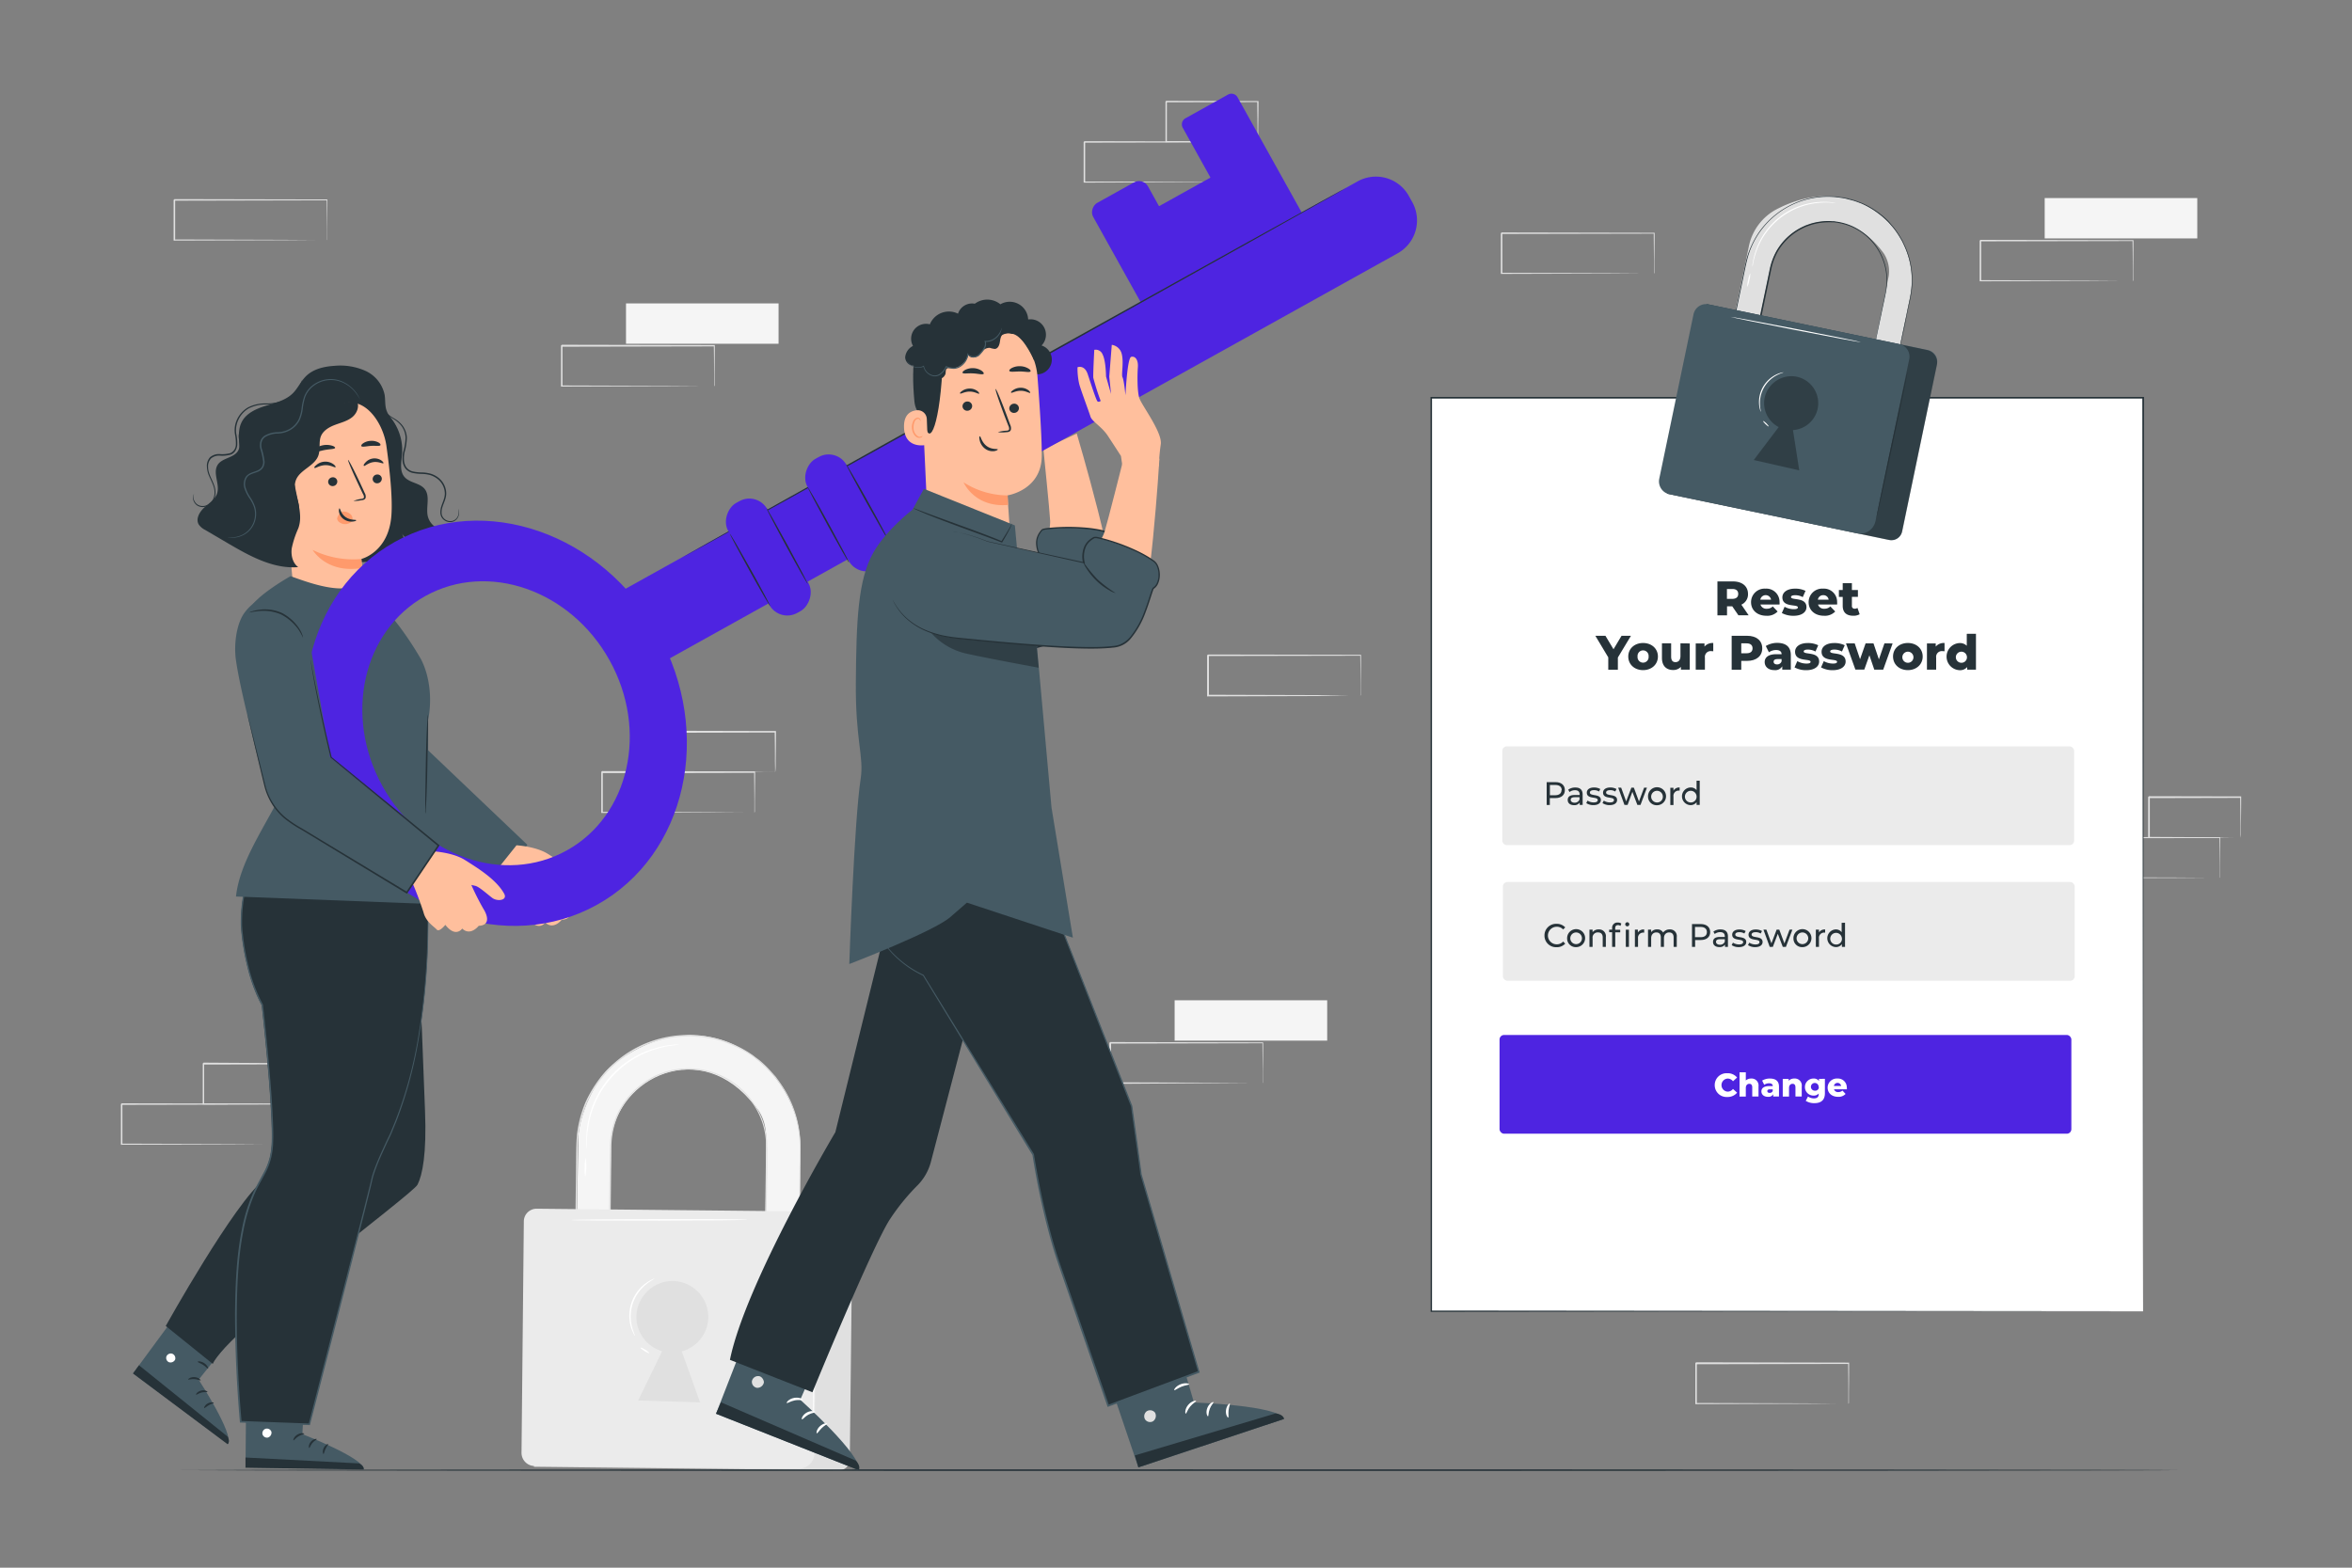 <svg xmlns="http://www.w3.org/2000/svg" viewBox="0 0 750 500"><rect x="0" y="0" width="750" height="500" fill="#808080" stroke="none"/><g id="freepik--background-complete--inject-3"><path d="M433.83,221.86s0-.09,0-.24l0-.66c0-.6,0-1.45,0-2.53,0-2.22,0-5.42-.08-9.44l.15.15-48.65.09c.11-.11-.25.25.25-.24h0v6.52c0,2.14,0,4.26,0,6.33l-.24-.25,34.67.11,10.23.07,2.77,0h.72a1.33,1.33,0,0,1,.26,0h-.22l-.7,0-2.71,0L420,222l-34.84.11h-.24v-.24c0-2.07,0-4.19,0-6.33V209h0l.25-.25,48.65.09H434V209c0,4.06-.06,7.29-.08,9.53,0,1.07,0,1.9,0,2.5,0,.26,0,.47,0,.63A.85.85,0,0,1,433.83,221.86Z" style="fill:#e0e0e0"></path><path d="M527.41,87.24a1,1,0,0,1,0-.23c0-.17,0-.39,0-.66,0-.61,0-1.45,0-2.54,0-2.22-.05-5.41-.08-9.44l.15.15-48.65.1c.11-.11-.25.25.24-.25h0V87.24l-.25-.24,34.67.11,10.24.07,2.77,0,.72,0h.26a.94.94,0,0,1-.23,0h-.69l-2.72,0-10.18.07-34.84.11h-.24V74.39h0c.49-.49.13-.14.25-.25l48.65.1h.15v.15c0,4.07-.07,7.29-.09,9.53,0,1.07,0,1.91,0,2.5,0,.26,0,.47,0,.64A1.23,1.23,0,0,1,527.41,87.24Z" style="fill:#e0e0e0"></path><path d="M707.83,280a1,1,0,0,1,0-.23v-.66c0-.6,0-1.45,0-2.53,0-2.22,0-5.42-.08-9.45l.15.15-48.65.1.25-.25h0V280l-.24-.24,34.67.11,10.23.07,2.77,0,.72,0h.26s-.07,0-.23,0l-.69,0-2.71,0-10.18.07-34.84.11h-.25V267.18h0l.25-.24,48.65.09H708v.15c0,4.07-.06,7.29-.08,9.54,0,1.07,0,1.9,0,2.5l0,.63A1.23,1.23,0,0,1,707.83,280Z" style="fill:#e0e0e0"></path><path d="M714.43,267.17a.68.68,0,0,1,0-.24c0-.19,0-.41,0-.68,0-.64,0-1.5,0-2.58,0-2.26-.05-5.45-.09-9.37l.18.18-29.23.07c-.23.22.3-.3.24-.25h0v6.62c0,2.16,0,4.24,0,6.24l-.24-.23,20.92.11,6.09.07,1.64,0,.59,0a3.43,3.43,0,0,1-.53,0l-1.6,0-6,.07-21.07.11H685v-.24c0-2,0-4.08,0-6.24v-6.62h0c-.06.06.47-.47.25-.24l29.23.06h.18v.17c0,4-.07,7.19-.09,9.47,0,1.07,0,1.92,0,2.55A8.46,8.46,0,0,1,714.43,267.17Z" style="fill:#e0e0e0"></path><path d="M254.55,424.62l-11,4.73.74-65.25c.34-7.81-3.25-11.14-5.2-13.36-17.71-20.14-44.12-5.53-44.35,14.88l-.66,58.31-10.71-.12,1.06-61c.08-6.87,5.42-18.79,10.81-23.06,29.8-23.61,60.29.78,60,26.58Z" style="fill:#f5f5f5"></path><path d="M254.55,424.62v-1.17c0-.77,0-1.9,0-3.38,0-3,.06-7.35.1-13s.11-12.5.18-20.49q.06-6,.12-12.77c0-4.52.41-9.33-.52-14.27a34.64,34.64,0,0,0-6.13-14.31c-.41-.55-.8-1.11-1.23-1.65s-.92-1-1.38-1.55a35,35,0,0,0-3-2.95c-.51-.49-1.11-.88-1.67-1.33s-1.11-.91-1.74-1.27a33.7,33.7,0,0,0-3.78-2.18,36.21,36.21,0,0,0-8.42-3l-2.26-.37-1.13-.19-1.15-.07-2.32-.15c-.78,0-1.56.05-2.34.08a35.07,35.07,0,0,0-18.08,6,35.45,35.45,0,0,0-12.73,15.44,37.36,37.36,0,0,0-2.62,10.11c-.3,3.5-.22,7.11-.29,10.72-.16,14.47-.33,29.45-.5,44.8q0,3.07-.07,6.12l-.25-.26,10.71.12-.25.25q.19-17.4.39-34,.09-8.26.19-16.29,0-4,.09-7.95a27.23,27.23,0,0,1,1.3-7.74,25.21,25.21,0,0,1,8.86-12.19,16.13,16.13,0,0,1,1.53-1.07l1.6-1a25.15,25.15,0,0,1,3.37-1.48,25.44,25.44,0,0,1,3.51-1c.59-.13,1.19-.18,1.78-.28l.89-.12.9,0a25.27,25.27,0,0,1,7,.59,26.72,26.72,0,0,1,6.42,2.45,25.5,25.5,0,0,1,12,14.81,26.2,26.2,0,0,1,1,6c0,.5,0,1,.05,1.49s0,1,0,1.47c0,1,0,1.94,0,2.9,0,1.91,0,3.79-.07,5.63-.1,7.36-.18,14.12-.26,20.22-.17,12.19-.3,21.73-.39,28.07l-.07-.07,8.08.13,2,0,.65,0H252l-8.12-.05h-.07v-.07c0-6.34.14-15.88.25-28.07.06-6.1.13-12.87.2-20.23,0-1.84,0-3.72.06-5.63,0-1,0-1.92,0-2.9,0-.48,0-1,0-1.46l-.06-1.47a23.54,23.54,0,0,0-3.53-11.57,24.9,24.9,0,0,0-9.27-8.91,26.37,26.37,0,0,0-6.31-2.4,24.89,24.89,0,0,0-6.91-.56l-.88,0-.87.13c-.59.09-1.18.14-1.76.27a26.58,26.58,0,0,0-6.75,2.43l-1.57.94a15.51,15.51,0,0,0-1.5,1,24.7,24.7,0,0,0-8.69,12,26.53,26.53,0,0,0-1.26,7.6q0,3.94-.09,7.95-.09,8-.18,16.29c-.12,11-.25,22.37-.38,34v.25h-.25l-10.72-.12h-.25v-.25q0-3,.07-6.12c.18-15.34.35-30.32.52-44.8.07-3.62,0-7.19.29-10.77a38,38,0,0,1,2.67-10.24A38.77,38.77,0,0,1,192,343a38.29,38.29,0,0,1,7.51-6.79,35.48,35.48,0,0,1,18.32-6.08c.79,0,1.58-.09,2.37-.07l2.69.16,1.48.17,2.24.37,1,.22a34.93,34.93,0,0,1,8,2.94,32.86,32.86,0,0,1,3.83,2.21c.63.37,1.17.87,1.75,1.29s1.17.85,1.7,1.34a35.66,35.66,0,0,1,3,3l1.4,1.57c.43.55.82,1.12,1.23,1.68a34.9,34.9,0,0,1,6.17,14.47c.93,5,.46,9.84.49,14.36s-.12,8.82-.17,12.82c-.11,8-.21,14.88-.29,20.51s-.14,10-.19,12.94c0,1.46,0,2.59-.06,3.35S254.55,424.62,254.55,424.62Z" style="fill:#e0e0e0"></path><path d="M170.67,386.29h97a3.74,3.74,0,0,1,3.74,3.74V465a3.4,3.4,0,0,1-3.4,3.4h-97.3a0,0,0,0,1,0,0V386.29A0,0,0,0,1,170.67,386.29Z" transform="translate(4.86 -2.48) rotate(0.65)" style="fill:#e0e0e0"></path><path d="M170.14,386.2h85.3a4.06,4.06,0,0,1,4.06,4.06v73a5,5,0,0,1-5,5H170.28a4.2,4.2,0,0,1-4.2-4.2V390.26A4.06,4.06,0,0,1,170.14,386.2Z" transform="matrix(1, 0.01, -0.01, 1, 4.86, -2.39)" style="fill:#ebebeb"></path><path d="M225.85,420.15a11.45,11.45,0,0,0-11.68-11.58,11.58,11.58,0,0,0-11.23,11.23,11.41,11.41,0,0,0,8.2,11.16l-7.65,15.72,19.75.59L217.4,431A11.42,11.42,0,0,0,225.85,420.15Z" style="fill:#e0e0e0"></path><path d="M259.18,461.09c-.14,0,0-14.29.25-31.91s.61-31.92.75-31.92,0,14.29-.25,31.92S259.32,461.1,259.18,461.09Z" style="fill:#fafafa"></path><path d="M238.34,389c0,.14-12.57.28-28.08.31s-28.09-.06-28.09-.2,12.57-.27,28.09-.3S238.34,388.84,238.34,389Z" style="fill:#fff"></path><path d="M202.5,426.06a2.58,2.58,0,0,1-.47-.72,11.69,11.69,0,0,1-.86-2.18,12.85,12.85,0,0,1,4.7-13.84,11.36,11.36,0,0,1,2-1.21,2.5,2.5,0,0,1,.8-.28c0,.08-1.09.55-2.59,1.77a13.18,13.18,0,0,0-4.57,13.47C202,425,202.58,426,202.5,426.06Z" style="fill:#fff"></path><path d="M207,431.54c-.07.12-.74-.17-1.5-.64s-1.31-.95-1.24-1.07.75.17,1.51.64S207,431.42,207,431.54Z" style="fill:#fff"></path><path d="M216.52,333.17a16.2,16.2,0,0,1-1.93.25,33.51,33.51,0,0,0-5.16,1.11,30.76,30.76,0,0,0-21.81,24.74,30.67,30.67,0,0,0-.45,5.26c0,1.24,0,1.94,0,1.94a1.56,1.56,0,0,1-.08-.5c0-.33-.1-.81-.11-1.44a27.79,27.79,0,0,1,.3-5.32,30.34,30.34,0,0,1,22.06-25,27.54,27.54,0,0,1,5.24-1c.62-.07,1.11-.06,1.44-.07A2.52,2.52,0,0,1,216.52,333.17Z" style="fill:#fff"></path><path d="M186.64,375.32a9,9,0,0,1-.18-3,8.89,8.89,0,0,1,.31-3,17.55,17.55,0,0,1-.13,6Z" style="fill:#fff"></path><rect x="199.62" y="96.77" width="48.65" height="12.87" style="fill:#f5f5f5"></rect><path d="M227.7,123.2s0-.08,0-.23l0-.66c0-.61,0-1.46,0-2.54,0-2.22,0-5.41-.08-9.44l.15.15-48.65.1c.11-.11-.25.24.25-.25h0v6.52q0,3.22,0,6.33l-.24-.24,34.67.11,10.23.07,2.77,0h.72a1.33,1.33,0,0,1,.26,0l-.22,0h-.7l-2.71,0-10.18.07-34.84.11h-.24v-.24q0-3.11,0-6.33v-6.52h0l.25-.25,48.65.1h.15v.15c0,4.06-.06,7.29-.08,9.53,0,1.07,0,1.9,0,2.5,0,.26,0,.47,0,.63S227.71,123.2,227.7,123.2Z" style="fill:#e0e0e0"></path><rect x="652.01" y="63.17" width="48.65" height="12.87" style="fill:#f5f5f5"></rect><path d="M680.09,89.6a1.17,1.17,0,0,1,0-.23v-.66c0-.61,0-1.45,0-2.54,0-2.22,0-5.41-.08-9.44l.15.15-48.65.1c.11-.11-.25.24.25-.25h0v1.63c0,.55,0,1.1,0,1.64V89.6l-.24-.24,34.67.11,10.23.07,2.77,0h.72l.26,0-.23,0h-.69l-2.71,0-10.18.07-34.84.11h-.25V76.75h0l.25-.25,48.65.1h.15v.15c0,4.06-.06,7.29-.08,9.53,0,1.07,0,1.9,0,2.5,0,.26,0,.47,0,.64S680.1,89.6,680.09,89.6Z" style="fill:#e0e0e0"></path><rect x="374.56" y="319.03" width="48.65" height="12.87" style="fill:#f5f5f5"></rect><path d="M402.64,345.46a1.35,1.35,0,0,1,0-.24v-.66c0-.6,0-1.45,0-2.53,0-2.22-.05-5.41-.08-9.44l.15.15-48.65.1c.11-.11-.25.24.24-.25h0v12.85l-.24-.24,34.67.11,10.23.07,2.77,0h.72l.26,0h-.23l-.69,0-2.71,0-10.18.07L354,345.7h-.25V332.61h0l.25-.25,48.65.1h.15v.15c0,4.06-.06,7.29-.08,9.53,0,1.07,0,1.9,0,2.5,0,.26,0,.47,0,.63A1.66,1.66,0,0,1,402.64,345.46Z" style="fill:#e0e0e0"></path><path d="M104.26,76.61a1,1,0,0,1,0-.23c0-.17,0-.39,0-.66,0-.61,0-1.45,0-2.54,0-2.22,0-5.41-.08-9.44l.15.15L55.61,64c.11-.11-.25.25.24-.25h0V76.61l-.24-.24,34.67.11,10.23.07,2.77,0,.72,0h.26a.94.94,0,0,1-.23,0h-.69l-2.72,0-10.17.07-34.84.11h-.25V63.76h0l.25-.25,48.65.1h.15v.15c0,4.07-.06,7.29-.08,9.53,0,1.07,0,1.91,0,2.5,0,.26,0,.47,0,.64A1.23,1.23,0,0,1,104.26,76.61Z" style="fill:#e0e0e0"></path><path d="M589.41,447.73s0-.08,0-.23l0-.66c0-.61,0-1.45,0-2.54,0-2.22,0-5.41-.08-9.44l.15.15-48.65.1.25-.25h0v6.52q0,3.23,0,6.33l-.24-.24,34.67.11,10.23.07,2.77,0h.73l.25,0s-.07,0-.22,0h-.7l-2.71,0-10.18.07-34.84.11h-.24v-.24q0-3.11,0-6.33v-6.52h0l.25-.25,48.65.1h.15v.15c0,4.06-.06,7.29-.08,9.53,0,1.07,0,1.9,0,2.5,0,.26,0,.47,0,.64S589.42,447.74,589.41,447.73Z" style="fill:#e0e0e0"></path><path d="M394.36,58.13s0-.09,0-.24l0-.66c0-.6,0-1.45,0-2.53,0-2.22,0-5.42-.08-9.44l.15.15-48.65.09.25-.24h0V51.8q0,3.23,0,6.33l-.24-.24,34.67.11,10.23.06,2.77,0h.73a1.27,1.27,0,0,1,.25,0h-.22l-.7,0-2.71,0-10.18.07-34.84.11h-.24v-.24c0-2.07,0-4.18,0-6.33V45.28h0l.25-.25,48.65.1h.15v.15c0,4.06-.06,7.29-.08,9.53,0,1.07,0,1.9,0,2.5v.63A.85.85,0,0,1,394.36,58.13Z" style="fill:#e0e0e0"></path><path d="M401,45.26a1.41,1.41,0,0,1,0-.25c0-.18,0-.41,0-.68,0-.63,0-1.49,0-2.58,0-2.26-.06-5.44-.1-9.36l.18.17-29.23.07.24-.24h0V39c0,2.15,0,4.24,0,6.24l-.23-.24,20.91.11,6.09.07,1.64,0,.59,0a3.28,3.28,0,0,1-.53,0l-1.6,0-6,.06-21.07.11h-.24v-.23c0-2,0-4.09,0-6.24V32.41h0c-.06,0,.47-.47.25-.25l29.23.07h.18v.18c0,4-.08,7.18-.1,9.47,0,1.07,0,1.91,0,2.54S401,45.27,401,45.26Z" style="fill:#e0e0e0"></path><path d="M87.36,365a2.07,2.07,0,0,1,0-.23c0-.17,0-.39,0-.66,0-.61,0-1.45,0-2.53,0-2.22,0-5.42-.08-9.45l.15.15-48.65.1.25-.25h0v6.53q0,3.22,0,6.33l-.24-.24,34.67.11,10.23.07,2.77,0,.73,0h.25s-.07,0-.22,0l-.7,0-2.71,0-10.18.07-34.84.11h-.24V365c0-2.07,0-4.18,0-6.33v-6.53h0c.5-.49.14-.13.25-.24l48.65.09h.15v.15c0,4.07-.06,7.29-.08,9.54,0,1.07,0,1.9,0,2.5v.63C87.37,365,87.37,365,87.36,365Z" style="fill:#e0e0e0"></path><path d="M94,352.15a1.22,1.22,0,0,1,0-.24c0-.19,0-.41,0-.68,0-.64,0-1.5,0-2.58,0-2.26-.06-5.45-.1-9.37l.18.18-29.23.07c-.22.22.3-.3.24-.25h0v6.62q0,3.24,0,6.24l-.23-.23,20.91.11,6.09.07,1.64,0,.59,0a3.28,3.28,0,0,1-.53,0l-1.6,0-6,.07-21.07.11h-.24v-.24c0-2,0-4.08,0-6.24v-6.62h0l.25-.25L94,339.1h.18v.18c0,4-.08,7.19-.1,9.47,0,1.07,0,1.92,0,2.55S94,352.17,94,352.15Z" style="fill:#e0e0e0"></path><path d="M240.56,259.19a1,1,0,0,1,0-.23v-.66c0-.61,0-1.45,0-2.53,0-2.23-.05-5.42-.08-9.45l.15.15-48.65.1c.11-.11-.25.25.24-.25h0v12.85l-.24-.24,34.67.11,10.23.07,2.77,0,.72,0h.26l-.23,0h-.69l-2.72,0-10.17.06-34.84.11h-.25v-13.1h0l.25-.25,48.65.1h.15v.15c0,4.07-.06,7.29-.08,9.54,0,1.06,0,1.9,0,2.49l0,.64A1.23,1.23,0,0,1,240.56,259.19Z" style="fill:#e0e0e0"></path><path d="M247.16,246.32a.68.68,0,0,1,0-.24c0-.19,0-.41,0-.69l-.05-2.58c0-2.25,0-5.44-.09-9.36l.18.18-29.24.07.25-.25h0v6.62c0,2.15,0,4.24,0,6.24l-.24-.23,20.91.11,6.1.06,1.64,0,.59,0a3.68,3.68,0,0,1-.54,0l-1.59,0-6,.07-21.07.11h-.23v-.24c0-2,0-4.09,0-6.24v-6.62h0c0,.05.48-.47.25-.25l29.24.07h.18v.18c0,4-.07,7.19-.09,9.47,0,1.07,0,1.92-.05,2.54S247.17,246.33,247.16,246.32Z" style="fill:#e0e0e0"></path></g><g id="freepik--Floor--inject-3"><path d="M694.36,468.89c0,.14-142.55.26-318.34.26S57.64,469,57.64,468.89s142.52-.26,318.38-.26S694.36,468.75,694.36,468.89Z" style="fill:#263238"></path></g><g id="freepik--Tab--inject-3"><rect x="456.37" y="126.9" width="227.01" height="291.34" style="fill:#fff"></rect><path d="M683.38,418.23c0-2.05-.1-118.42-.24-291.33l.24.23-227,0h0l.26-.26c0,108.07,0,208.41,0,291.33l-.22-.21,227,.21-227,.22h-.21v-.22c0-82.92,0-183.26-.05-291.33v-.26h.29l227,0h.23v.24C683.47,299.81,683.38,416.18,683.38,418.23Z" style="fill:#263238"></path><rect x="479.05" y="238.05" width="182.35" height="31.5" rx="1.45" style="fill:#ebebeb"></rect><rect x="479.23" y="281.31" width="182.35" height="31.5" rx="1.45" style="fill:#ebebeb"></rect><path d="M499,252c0,1.58-1.15,2.54-3,2.54h-1.8v2.2h-1v-7.28h2.84C497.82,249.44,499,250.4,499,252Zm-1,0c0-1-.7-1.64-2-1.64h-1.77v3.27h1.77C497.23,253.61,497.93,253,497.93,252Z" style="fill:#263238"></path><path d="M504.67,253.39v3.33h-.95V256a2.05,2.05,0,0,1-1.81.8c-1.25,0-2-.67-2-1.63s.57-1.61,2.22-1.61h1.58v-.2c0-.84-.49-1.33-1.48-1.33a2.82,2.82,0,0,0-1.75.59l-.41-.75a3.7,3.7,0,0,1,2.27-.7C503.81,251.16,504.67,251.88,504.67,253.39Zm-1,1.65v-.77h-1.54c-1,0-1.27.38-1.27.85s.46.89,1.22.89A1.61,1.61,0,0,0,503.67,255Z" style="fill:#263238"></path><path d="M505.82,256.14l.41-.79a3.58,3.58,0,0,0,1.94.57c.93,0,1.31-.28,1.31-.75,0-1.24-3.48-.16-3.48-2.36,0-1,.88-1.65,2.3-1.65a3.93,3.93,0,0,1,2,.5l-.42.79a2.83,2.83,0,0,0-1.6-.44c-.87,0-1.3.32-1.3.76,0,1.3,3.5.24,3.5,2.38,0,1-.91,1.64-2.38,1.64A4,4,0,0,1,505.82,256.14Z" style="fill:#263238"></path><path d="M511,256.14l.42-.79a3.52,3.52,0,0,0,1.93.57c.93,0,1.31-.28,1.31-.75,0-1.24-3.48-.16-3.48-2.36,0-1,.88-1.65,2.3-1.65a4,4,0,0,1,2,.5l-.43.79a2.82,2.82,0,0,0-1.59-.44c-.88,0-1.31.32-1.31.76,0,1.3,3.5.24,3.5,2.38,0,1-.91,1.64-2.38,1.64A4,4,0,0,1,511,256.14Z" style="fill:#263238"></path><path d="M525.18,251.21l-2.06,5.51h-1l-1.59-4.18L519,256.72h-1l-2-5.51h.95l1.6,4.39,1.66-4.39H521l1.63,4.41,1.64-4.41Z" style="fill:#263238"></path><path d="M525.52,254a2.87,2.87,0,1,1,2.87,2.82A2.74,2.74,0,0,1,525.52,254Zm4.72,0a1.86,1.86,0,1,0-1.85,1.94A1.81,1.81,0,0,0,530.24,254Z" style="fill:#263238"></path><path d="M535.6,251.16v1h-.23a1.65,1.65,0,0,0-1.74,1.87v2.74h-1v-5.51h1v.92A2.11,2.11,0,0,1,535.6,251.16Z" style="fill:#263238"></path><path d="M542,249v7.72h-1v-.87a2.36,2.36,0,0,1-2,.94,2.82,2.82,0,0,1,0-5.63A2.36,2.36,0,0,1,541,252v-3Zm-1,5a1.86,1.86,0,1,0-1.86,1.94A1.82,1.82,0,0,0,541,254Z" style="fill:#263238"></path><path d="M492.5,298.38a3.68,3.68,0,0,1,3.86-3.73,3.58,3.58,0,0,1,2.76,1.14l-.67.65a2.71,2.71,0,0,0-2.05-.86,2.8,2.8,0,1,0,0,5.6,2.69,2.69,0,0,0,2.05-.88l.67.66a3.59,3.59,0,0,1-2.77,1.14A3.68,3.68,0,0,1,492.5,298.38Z" style="fill:#263238"></path><path d="M499.72,299.26a2.87,2.87,0,1,1,2.88,2.82A2.75,2.75,0,0,1,499.72,299.26Zm4.73,0a1.86,1.86,0,1,0-3.72,0,1.86,1.86,0,1,0,3.72,0Z" style="fill:#263238"></path><path d="M512.07,298.85V302h-1V299c0-1.08-.54-1.61-1.48-1.61a1.63,1.63,0,0,0-1.75,1.83V302h-1v-5.51h1v.83a2.36,2.36,0,0,1,2-.89A2.14,2.14,0,0,1,512.07,298.85Z" style="fill:#263238"></path><path d="M515.89,294.24a1.83,1.83,0,0,1,1.12.32l-.3.76a1.28,1.28,0,0,0-.77-.26c-.59,0-.89.33-.89,1v.48h1.6v.82h-1.58V302h-1v-4.69h-.94v-.82h.94V296A1.65,1.65,0,0,1,515.89,294.24Zm2.36.56a.66.66,0,0,1,.68-.66.65.65,0,1,1-.68.66Zm.18,1.71h1V302h-1Z" style="fill:#263238"></path><path d="M524.29,296.45v1h-.23a1.64,1.64,0,0,0-1.73,1.86V302h-1v-5.51h.95v.92A2.12,2.12,0,0,1,524.29,296.45Z" style="fill:#263238"></path><path d="M534.68,298.85V302h-1V299c0-1.08-.52-1.61-1.43-1.61s-1.65.63-1.65,1.83V302h-1V299c0-1.08-.52-1.61-1.43-1.61s-1.65.63-1.65,1.83V302h-1v-5.51h1v.82a2.21,2.21,0,0,1,1.9-.88,2,2,0,0,1,1.91,1,2.51,2.51,0,0,1,2.13-1A2.12,2.12,0,0,1,534.68,298.85Z" style="fill:#263238"></path><path d="M545.34,297.28c0,1.58-1.15,2.53-3,2.53h-1.8V302h-1v-7.28h2.84C544.19,294.74,545.34,295.69,545.34,297.28Zm-1.05,0c0-1-.69-1.64-2-1.64H540.5v3.27h1.77C543.6,298.91,544.29,298.32,544.29,297.28Z" style="fill:#263238"></path><path d="M551,298.69V302h-.94v-.73a2.06,2.06,0,0,1-1.81.79c-1.25,0-2-.66-2-1.62s.57-1.61,2.21-1.61H550v-.2c0-.84-.48-1.33-1.47-1.33a2.82,2.82,0,0,0-1.75.59l-.42-.75a3.69,3.69,0,0,1,2.28-.71C550.18,296.45,551,297.18,551,298.69Zm-1,1.64v-.77h-1.54c-1,0-1.26.39-1.26.86s.45.89,1.21.89A1.58,1.58,0,0,0,550,300.33Z" style="fill:#263238"></path><path d="M552.19,301.44l.41-.79a3.58,3.58,0,0,0,1.94.57c.92,0,1.31-.28,1.31-.75,0-1.24-3.49-.17-3.49-2.36,0-1,.89-1.66,2.3-1.66a4,4,0,0,1,2,.5l-.43.79a2.89,2.89,0,0,0-1.59-.43c-.87,0-1.3.32-1.3.76,0,1.3,3.5.24,3.5,2.38,0,1-.92,1.63-2.39,1.63A4,4,0,0,1,552.19,301.44Z" style="fill:#263238"></path><path d="M557.4,301.44l.41-.79a3.58,3.58,0,0,0,1.94.57c.92,0,1.31-.28,1.31-.75,0-1.24-3.49-.17-3.49-2.36,0-1,.89-1.66,2.3-1.66a4,4,0,0,1,2,.5l-.43.79a2.89,2.89,0,0,0-1.59-.43c-.87,0-1.3.32-1.3.76,0,1.3,3.5.24,3.5,2.38,0,1-.92,1.63-2.39,1.63A4,4,0,0,1,557.4,301.44Z" style="fill:#263238"></path><path d="M571.55,296.51,569.49,302h-1l-1.59-4.18L565.32,302h-1l-2-5.51h.94l1.61,4.39,1.66-4.39h.84l1.64,4.41,1.64-4.41Z" style="fill:#263238"></path><path d="M571.89,299.26a2.87,2.87,0,1,1,2.87,2.82A2.74,2.74,0,0,1,571.89,299.26Zm4.72,0a1.86,1.86,0,1,0-3.72,0,1.86,1.86,0,1,0,3.72,0Z" style="fill:#263238"></path><path d="M582,296.45v1h-.23a1.64,1.64,0,0,0-1.74,1.86V302h-1v-5.51h1v.92A2.11,2.11,0,0,1,582,296.45Z" style="fill:#263238"></path><path d="M588.34,294.3V302h-1v-.87a2.32,2.32,0,0,1-2,.93,2.82,2.82,0,0,1,0-5.63,2.31,2.31,0,0,1,1.92.89v-3Zm-1,5a1.86,1.86,0,1,0-1.85,1.95A1.81,1.81,0,0,0,587.35,299.26Z" style="fill:#263238"></path><rect x="478.17" y="330.09" width="182.34" height="31.5" rx="1.45" style="fill:#4E24E1"></rect><path d="M546.79,346.08a3.76,3.76,0,0,1,4-3.78,3.84,3.84,0,0,1,3.13,1.37l-1.31,1.19a2.14,2.14,0,0,0-1.72-.86,2.09,2.09,0,0,0,0,4.17,2.17,2.17,0,0,0,1.72-.86l1.31,1.19a3.87,3.87,0,0,1-3.13,1.37A3.76,3.76,0,0,1,546.79,346.08Z" style="fill:#fff"></path><path d="M560.75,346.5v3.23h-2v-2.91c0-.81-.36-1.15-.93-1.15s-1.12.39-1.12,1.33v2.73h-2V342h2v2.61a2.41,2.41,0,0,1,1.69-.62A2.21,2.21,0,0,1,560.75,346.5Z" style="fill:#fff"></path><path d="M567.28,346.59v3.14h-1.84V349a1.72,1.72,0,0,1-1.67.82c-1.35,0-2.1-.76-2.1-1.74s.76-1.68,2.51-1.68h1.12c0-.58-.42-.9-1.2-.9a2.66,2.66,0,0,0-1.53.49l-.66-1.34a4.69,4.69,0,0,1,2.49-.66C566.23,344,567.28,344.8,567.28,346.59Zm-2,1.33v-.49h-.85c-.64,0-.87.22-.87.57s.28.57.74.57A1,1,0,0,0,565.3,347.92Z" style="fill:#fff"></path><path d="M574.53,346.5v3.23h-2v-2.91c0-.81-.35-1.15-.92-1.15s-1.13.39-1.13,1.33v2.73h-2v-5.64h1.88v.61a2.42,2.42,0,0,1,1.79-.71A2.21,2.21,0,0,1,574.53,346.5Z" style="fill:#fff"></path><path d="M581.92,344.09v4.61c0,2.13-1.21,3.14-3.31,3.14a5,5,0,0,1-2.8-.74l.72-1.38a3.3,3.3,0,0,0,1.9.6c1.06,0,1.51-.48,1.51-1.36v-.19a2.09,2.09,0,0,1-1.67.66,2.72,2.72,0,1,1,0-5.44,2.06,2.06,0,0,1,1.77.78v-.68Zm-2,2.62a1.23,1.23,0,1,0-1.23,1.15A1.14,1.14,0,0,0,580,346.71Z" style="fill:#fff"></path><path d="M588.92,347.41h-4.1a1.31,1.31,0,0,0,1.39.9,1.83,1.83,0,0,0,1.3-.49l1,1.08a3,3,0,0,1-2.41.92c-2,0-3.31-1.24-3.31-2.93a2.92,2.92,0,0,1,3.11-2.9,2.82,2.82,0,0,1,3,2.93C589,347.06,588.93,347.25,588.92,347.41Zm-4.13-1.05h2.31a1.17,1.17,0,0,0-2.31,0Z" style="fill:#fff"></path><path d="M552.38,193.38h-1.67v2.87h-3.06V185.44h4.94c2.95,0,4.81,1.53,4.81,4a3.59,3.59,0,0,1-2.12,3.41l2.33,3.4h-3.27Zm0-5.53h-1.7V191h1.7c1.26,0,1.9-.58,1.9-1.57S553.67,187.85,552.41,187.85Z" style="fill:#263238"></path><path d="M567.45,192.81h-6.08a1.92,1.92,0,0,0,2,1.34,2.66,2.66,0,0,0,1.93-.73l1.54,1.61a4.5,4.5,0,0,1-3.56,1.36c-3,0-4.91-1.84-4.91-4.34a4.32,4.32,0,0,1,4.6-4.31,4.2,4.2,0,0,1,4.48,4.34C567.5,192.3,567.47,192.57,567.45,192.81Zm-6.13-1.55h3.43a1.74,1.74,0,0,0-3.43,0Z" style="fill:#263238"></path><path d="M568.19,195.52l.88-2a6,6,0,0,0,2.92.77c1,0,1.31-.22,1.31-.57,0-1.13-4.94.15-4.94-3.2,0-1.57,1.45-2.78,4.08-2.78a7.37,7.37,0,0,1,3.3.71l-.88,2a4.9,4.9,0,0,0-2.41-.61c-1,0-1.34.27-1.34.58,0,1.16,4.93-.09,4.93,3.23,0,1.54-1.42,2.75-4.14,2.75A7.7,7.7,0,0,1,568.19,195.52Z" style="fill:#263238"></path><path d="M585.81,192.81h-6.08a1.93,1.93,0,0,0,2,1.34,2.66,2.66,0,0,0,1.93-.73l1.55,1.61a4.53,4.53,0,0,1-3.57,1.36c-3,0-4.91-1.84-4.91-4.34a4.32,4.32,0,0,1,4.6-4.31,4.2,4.2,0,0,1,4.48,4.34C585.86,192.3,585.83,192.57,585.81,192.81Zm-6.13-1.55h3.43a1.64,1.64,0,0,0-1.71-1.43A1.67,1.67,0,0,0,579.68,191.26Z" style="fill:#263238"></path><path d="M593,195.91a3.94,3.94,0,0,1-2,.48c-2.15,0-3.4-1-3.4-3.2v-2.81h-1.22v-2.19h1.22V186h2.93v2.18h1.92v2.19h-1.92v2.78a.85.85,0,0,0,.88,1,1.61,1.61,0,0,0,.9-.26Z" style="fill:#263238"></path><path d="M515.9,209.71v3.88h-3.06v-3.93l-4.12-6.88h3.22l2.57,4.29,2.56-4.29h3Z" style="fill:#263238"></path><path d="M519.22,209.39c0-2.52,2-4.31,4.72-4.31s4.73,1.79,4.73,4.31-2,4.34-4.73,4.34S519.22,211.92,519.22,209.39Zm6.48,0a1.77,1.77,0,1,0-3.52,0,1.77,1.77,0,1,0,3.52,0Z" style="fill:#263238"></path><path d="M538.83,205.22v8.37H536v-.9a3.3,3.3,0,0,1-2.49,1c-2,0-3.55-1.18-3.55-3.83v-4.68h2.93v4.2c0,1.3.51,1.8,1.39,1.8s1.58-.57,1.58-2v-4Z" style="fill:#263238"></path><path d="M546.32,205.08v2.64a5.57,5.57,0,0,0-.66-.05,1.83,1.83,0,0,0-2,2.07v3.85h-2.93v-8.37h2.79v1A3.42,3.42,0,0,1,546.32,205.08Z" style="fill:#263238"></path><path d="M561.94,206.78c0,2.45-1.86,4-4.81,4h-1.88v2.83h-3.06V202.78h4.94C560.08,202.78,561.94,204.31,561.94,206.78Zm-3.09,0c0-1-.64-1.59-1.9-1.59h-1.7v3.16H557C558.21,208.35,558.85,207.77,558.85,206.78Z" style="fill:#263238"></path><path d="M571.05,208.94v4.65h-2.73v-1.08a2.56,2.56,0,0,1-2.48,1.22c-2,0-3.12-1.13-3.12-2.58s1.13-2.5,3.73-2.5h1.66c0-.85-.61-1.33-1.77-1.33a3.93,3.93,0,0,0-2.27.72l-1-2a7.07,7.07,0,0,1,3.69-1C569.49,205.08,571.05,206.28,571.05,208.94Zm-2.94,2v-.73h-1.26c-.94,0-1.28.34-1.28.85s.4.85,1.09.85A1.44,1.44,0,0,0,568.11,210.9Z" style="fill:#263238"></path><path d="M572.24,212.86l.88-2a5.86,5.86,0,0,0,2.92.78c1,0,1.31-.22,1.31-.57,0-1.13-4.94.15-4.94-3.2,0-1.58,1.45-2.78,4.07-2.78a7.38,7.38,0,0,1,3.31.71l-.88,2a4.94,4.94,0,0,0-2.41-.62c-1,0-1.34.28-1.34.59,0,1.16,4.92-.09,4.92,3.23,0,1.54-1.42,2.75-4.14,2.75A7.65,7.65,0,0,1,572.24,212.86Z" style="fill:#263238"></path><path d="M580.69,212.86l.88-2a5.85,5.85,0,0,0,2.91.78c1,0,1.32-.22,1.32-.57,0-1.13-4.94.15-4.94-3.2,0-1.58,1.45-2.78,4.07-2.78a7.41,7.41,0,0,1,3.31.71l-.88,2a5,5,0,0,0-2.41-.62c-1,0-1.35.28-1.35.59,0,1.16,4.93-.09,4.93,3.23,0,1.54-1.42,2.75-4.14,2.75A7.63,7.63,0,0,1,580.69,212.86Z" style="fill:#263238"></path><path d="M603.51,205.22l-3,8.37h-2.84L596.11,209l-1.63,4.56h-2.84l-3-8.37h2.78l1.71,5.06,1.77-5.06h2.51l1.73,5.11,1.77-5.11Z" style="fill:#263238"></path><path d="M603.65,209.39c0-2.52,2-4.31,4.73-4.31s4.72,1.79,4.72,4.31-2,4.34-4.72,4.34S603.65,211.92,603.65,209.39Zm6.49,0a1.77,1.77,0,1,0-1.76,2A1.76,1.76,0,0,0,610.14,209.39Z" style="fill:#263238"></path><path d="M620.07,205.08v2.64a5.58,5.58,0,0,0-.67-.05,1.82,1.82,0,0,0-2,2.07v3.85h-2.94v-8.37h2.8v1A3.4,3.4,0,0,1,620.07,205.08Z" style="fill:#263238"></path><path d="M630.09,202.13v11.46H627.3v-.84a3,3,0,0,1-2.46,1,4.33,4.33,0,0,1,0-8.65,3.09,3.09,0,0,1,2.32.86v-3.81Zm-2.89,7.26a1.77,1.77,0,1,0-1.74,2A1.75,1.75,0,0,0,627.2,209.39Z" style="fill:#263238"></path></g><g id="freepik--Padlock--inject-3"><path d="M600.17,137.83l-7.9-1.64,10-48.11a10.55,10.55,0,0,0-1.56-7.24c-12.59-17.43-33.07-10.35-36.21,4.71l-9,43-7.9-1.65,10.09-48.42a17.23,17.23,0,0,1,8.93-11.79c25.44-13.11,46.79,7.27,42.44,28.16Z" style="fill:#e0e0e0"></path><path d="M600.17,137.83s.05-.3.17-.86.28-1.41.5-2.5l2-9.57c.86-4.15,1.9-9.22,3.11-15.11l2-9.42c.62-3.34,1.65-6.84,1.69-10.62a26.08,26.08,0,0,0-2.46-11.46c-.22-.46-.43-.94-.66-1.4l-.8-1.35a26.81,26.81,0,0,0-1.79-2.61c-.32-.44-.7-.82-1.05-1.23s-.69-.83-1.1-1.19a24.44,24.44,0,0,0-2.48-2.16,26.8,26.8,0,0,0-5.78-3.45l-1.61-.6L591,64l-.84-.22-1.69-.44c-.58-.13-1.16-.19-1.74-.29a26.44,26.44,0,0,0-14.24,1.82,26.55,26.55,0,0,0-15,16.65c-.73,2.55-1.2,5.22-1.77,7.88-2.22,10.67-4.53,21.72-6.88,33-.32,1.51-.63,3-.94,4.51l-.15-.23,7.9,1.65-.22.15c1.78-8.55,3.53-16.92,5.22-25q1.27-6.09,2.51-12l1.22-5.86a21,21,0,0,1,2.08-5.54,19.11,19.11,0,0,1,8.32-7.72c.43-.19.84-.42,1.29-.57l1.32-.46a19.82,19.82,0,0,1,2.7-.61,19.46,19.46,0,0,1,2.74-.22c.45,0,.91,0,1.36.06l.67,0,.67.11a18.79,18.79,0,0,1,5.1,1.45A20.13,20.13,0,0,1,595,74.86a19.1,19.1,0,0,1,5.63,8.07,18.11,18.11,0,0,1,.93,9.2l-.18,1.11c-.07.36-.15.72-.22,1.08l-.45,2.14c-.3,1.41-.59,2.79-.87,4.15-1.14,5.42-2.19,10.41-3.13,14.9-1.9,9-3.38,16-4.36,20.69l-.05-.07,6,1.27,1.46.32.48.11-.47-.09-1.45-.28-6-1.22h0v-.06l4.26-20.7c.93-4.5,2-9.49,3.09-14.92.28-1.35.57-2.74.86-4.15.14-.7.29-1.42.44-2.13.08-.36.15-.72.23-1.09s.11-.73.17-1.09a17.84,17.84,0,0,0-.93-9.06,18.78,18.78,0,0,0-5.56-7.93,19.85,19.85,0,0,0-4.32-2.69,18.84,18.84,0,0,0-5-1.42l-.66-.1-.67,0c-.44,0-.88-.06-1.33,0a19.21,19.21,0,0,0-5.34.82l-1.3.46a11.79,11.79,0,0,0-1.26.56,18.66,18.66,0,0,0-8.16,7.59,20.07,20.07,0,0,0-2,5.43q-.6,2.91-1.22,5.86-1.23,5.91-2.5,12l-5.21,25,0,.19-.19,0-7.9-1.65-.18,0,0-.19c.31-1.49.62-3,.94-4.51,2.36-11.31,4.66-22.36,6.89-33,.57-2.67,1-5.32,1.78-7.92a28.83,28.83,0,0,1,3.45-7.18,27,27,0,0,1,11.82-9.68,26.79,26.79,0,0,1,14.42-1.83c.59.1,1.18.17,1.76.29l2,.52,1.07.34,1.6.6.74.31a26.88,26.88,0,0,1,5.49,3.33,27.59,27.59,0,0,1,2.5,2.19A15.91,15.91,0,0,1,603,71.5c.35.42.74.8,1.05,1.24a27.1,27.1,0,0,1,1.82,2.65l.8,1.36c.24.47.44,1,.67,1.42a26.33,26.33,0,0,1,2.45,11.59c0,3.82-1.09,7.33-1.72,10.68s-1.37,6.5-2,9.45c-1.24,5.89-2.32,11-3.19,15.11s-1.56,7.35-2,9.53l-.53,2.47C600.24,137.56,600.17,137.83,600.17,137.83Z" style="fill:#263238"></path><path d="M537.08,104.06h72.09a3.74,3.74,0,0,1,3.74,3.74v54.66a3.4,3.4,0,0,1-3.4,3.4H537.08a0,0,0,0,1,0,0v-61.8a0,0,0,0,1,0,0Z" transform="translate(39.63 -114.48) rotate(11.77)" style="fill:#455a64"></path><g style="opacity:0.3"><path d="M537.12,104.12h71.71a4.12,4.12,0,0,1,4.12,4.12v53.9a3.78,3.78,0,0,1-3.78,3.78H537.12a0,0,0,0,1,0,0v-61.8A0,0,0,0,1,537.12,104.12Z" transform="translate(39.64 -114.49) rotate(11.77)"></path></g><path d="M537.82,102.8H600a4.06,4.06,0,0,1,4.06,4.06v52.77a5,5,0,0,1-5,5H538a4.2,4.2,0,0,1-4.2-4.2V106.86A4.06,4.06,0,0,1,537.82,102.8Z" transform="translate(39.25 -113.27) rotate(11.77)" style="fill:#455a64"></path><g style="opacity:0.3"><path d="M579.61,130.36a8.63,8.63,0,0,0-6.94-10.26,8.74,8.74,0,0,0-9.94,6.67,8.61,8.61,0,0,0,4.45,9.44l-7.95,10.51,14.51,3.3-2-12.85A8.6,8.6,0,0,0,579.61,130.36Z"></path></g><path d="M598.29,165.45c-.1,0,2.06-10.56,4.82-23.54s5.09-23.5,5.19-23.48S606.24,129,603.48,142,598.39,165.47,598.29,165.45Z" style="fill:#263238"></path><path d="M593.37,109.14c0,.1-9.33-1.63-20.79-3.86s-20.75-4.12-20.73-4.22,9.33,1.62,20.8,3.85S593.39,109,593.37,109.14Z" style="fill:#fff"></path><path d="M561.5,131.33s-.12-.2-.24-.6a7.77,7.77,0,0,1-.32-1.73,9.79,9.79,0,0,1,1.25-5.63,9.89,9.89,0,0,1,4.23-3.92,8.87,8.87,0,0,1,1.66-.6,2,2,0,0,1,.64-.09c0,.07-.89.25-2.18.93a10,10,0,0,0-5.33,9.29C561.26,130.44,561.57,131.31,561.5,131.33Z" style="fill:#fff"></path><path d="M564,136c-.07.08-.53-.23-1-.69s-.83-.89-.76-1,.53.24,1,.69S564.07,136,564,136Z" style="fill:#fff"></path><path d="M585.35,64.74s-.52,0-1.46-.1a25.05,25.05,0,0,0-4,.07A23.2,23.2,0,0,0,560.2,79.82a25,25,0,0,0-1.09,3.82c-.18.92-.26,1.44-.29,1.44a1.6,1.6,0,0,1,0-.38c0-.25,0-.62.13-1.09a21.76,21.76,0,0,1,1-3.88,22.89,22.89,0,0,1,19.94-15.29,21,21,0,0,1,4,.06c.47,0,.83.12,1.08.15A1.37,1.37,0,0,1,585.35,64.74Z" style="fill:#fff"></path><path d="M557.15,91.54a6.83,6.83,0,0,1,.3-2.24,6.81,6.81,0,0,1,.66-2.15,6.63,6.63,0,0,1-.29,2.23A6.68,6.68,0,0,1,557.15,91.54Z" style="fill:#fff"></path></g><g id="freepik--Characters--inject-3"><path d="M60.42,413.6,42.45,438l30.26,22.52c2-3-9.37-20.48-9.37-20.48L75.5,424.88Z" style="fill:#455a64"></path><path d="M55,431.78a1.53,1.53,0,0,0-1.9.77,1.49,1.49,0,0,0,.75,1.9,1.62,1.62,0,0,0,2-.83,1.54,1.54,0,0,0-1-1.89" style="fill:#fff"></path><path d="M42.41,438.06l1.91-2.62L72.59,458.2s.9,1.6,0,2.43Z" style="fill:#263238"></path><path d="M64,440.26c-.11.15-.9-.33-2-.4s-1.93.27-2,.11.77-.85,2.07-.75S64.08,440.15,64,440.26Z" style="fill:#263238"></path><path d="M66.15,443.94c-.08.17-.9-.06-1.87.19s-1.6.81-1.75.69.39-1,1.6-1.31S66.25,443.8,66.15,443.94Z" style="fill:#263238"></path><path d="M65.12,449.08c-.16-.07.19-1,1.17-1.49s1.91-.33,1.88-.16-.78.28-1.57.73S65.28,449.17,65.12,449.08Z" style="fill:#263238"></path><path d="M66.34,436.5c-.17.09-.69-.62-1.57-1.18s-1.72-.79-1.71-1,1-.25,2.06.43S66.5,436.44,66.34,436.5Z" style="fill:#263238"></path><path d="M133.58,311.46c.54,3.06,1.4,29.09,1.95,42.82s-.82,20.48-2.39,23.56S72.36,424.55,67.85,435l-15-12.09s22-39.49,31.38-46.67,27.43-13.77,27.43-13.77l-5.13-75.19,24.59-1.34Z" style="fill:#263238"></path><path d="M78.55,437.73,78.29,468l37.71.52c-.17-3.6-19.58-11.11-19.58-11.11l1-19.41Z" style="fill:#455a64"></path><path d="M84.78,455.66a1.54,1.54,0,0,0-1.09,1.74,1.49,1.49,0,0,0,1.72,1.1,1.63,1.63,0,0,0,1.14-1.85,1.53,1.53,0,0,0-1.91-.94" style="fill:#fff"></path><path d="M78.28,468.11l0-3.25,36.25,1.88s1.66.77,1.45,1.95Z" style="fill:#263238"></path><path d="M97,457.27c0,.19-.93.26-1.84.84s-1.41,1.34-1.58,1.27.12-1.14,1.24-1.82S97.08,457.1,97,457.27Z" style="fill:#263238"></path><path d="M101,459c0,.18-.77.48-1.4,1.25s-.83,1.6-1,1.58-.29-1.05.52-2S101,458.79,101,459Z" style="fill:#263238"></path><path d="M103.15,463.73c-.17,0-.41-.89.07-1.89s1.36-1.39,1.43-1.24-.46.69-.85,1.52S103.33,463.71,103.15,463.73Z" style="fill:#263238"></path><path d="M96.76,452.82c-.08.17-.92-.1-2,0s-1.86.37-2,.21.69-.8,1.92-.85S96.85,452.68,96.76,452.82Z" style="fill:#263238"></path><path d="M136.3,282.83c0,1.77,2.87,46.58-11.78,79,0,0-5.07,10.14-6,14.57s-19.88,77.91-19.88,77.91l-21.9-.8s-3.5-36.81,0-58.12,10-18.81,10-32.57-3.27-42.29-3.27-42.29-4.78-7.79-6.41-22.9c-1.33-12.27,4.45-25.42,4.45-25.42l5.71-10.11,48.31-2.53Z" style="fill:#263238"></path><path d="M136.3,282.83s0-.52,0-1.53-.06-2.51-.1-4.48c-.09-3.95-.24-9.77-.42-17.29v-.11h-.12l-48.31,2.46h-.1l-.06.09c-1.77,3.14-3.72,6.57-5.72,10.11h0A64.71,64.71,0,0,0,78,283.18a49.43,49.43,0,0,0-1.21,12.19,75.39,75.39,0,0,0,2,12.69,51.57,51.57,0,0,0,4.63,12.57l0-.1c.83,7.46,1.6,15.19,2.25,23.15.32,4,.6,8,.8,12.11.1,2,.18,4.1.19,6.17,0,1,0,2.07-.06,3.1a28.78,28.78,0,0,1-.38,3.08A20.24,20.24,0,0,1,84.07,374c-1,1.87-2,3.72-3,5.67a53.33,53.33,0,0,0-3.93,12.4c-1.74,8.6-2.09,17.54-2.19,26.55,0,11.89.56,23.57,1.54,34.86l0,.24h.23l21.9.8h.21l.05-.21c6.35-24.61,12.27-47.61,17.49-68.29l1.89-7.65c.33-1.27.54-2.53.93-3.73s.83-2.39,1.29-3.55c.94-2.32,2-4.57,3-6.76l.78-1.63a16.11,16.11,0,0,0,.74-1.64c.45-1.11.9-2.2,1.35-3.29a132.68,132.68,0,0,0,6.91-24.93,216.82,216.82,0,0,0,3.3-36.74c.06-8.62-.29-13.3-.29-13.3s0,.29,0,.86,0,1.44.06,2.56c.06,2.25.1,5.57,0,9.88A222.45,222.45,0,0,1,133,332.81a132.6,132.6,0,0,1-7,24.84l-1.34,3.27c-.22.56-.47,1.09-.74,1.63s-.53,1.09-.79,1.64c-1,2.19-2.06,4.44-3,6.77-.47,1.17-.92,2.36-1.31,3.58s-.62,2.51-.94,3.75c-.63,2.52-1.26,5.06-1.91,7.65-5.31,20.66-11.22,43.66-17.55,68.27l.26-.19-21.9-.81.26.24c-1-11.27-1.58-22.94-1.54-34.81.1-9,.45-17.9,2.18-26.44a53.51,53.51,0,0,1,3.89-12.29c.9-1.93,2-3.76,3-5.66a20.91,20.91,0,0,0,2.12-6,27.93,27.93,0,0,0,.39-3.15c0-1,.1-2.1.06-3.13,0-2.08-.09-4.15-.19-6.2-.2-4.1-.49-8.14-.82-12.12q-1-12-2.27-23.17v0l0-.06A51,51,0,0,1,79.21,308a75.55,75.55,0,0,1-2-12.6,49.11,49.11,0,0,1,1.18-12.08,65.65,65.65,0,0,1,3.39-11v0l5.7-10.12-.16.1,48.31-2.61-.13-.11c.24,7.51.42,13.33.54,17.28.07,2,.12,3.46.16,4.48S136.3,282.83,136.3,282.83Z" style="fill:#455a64"></path><path d="M120.59,191.07s-13-2.3-11.79,14.43c.76,10,3.7,27.16,5.33,38.11.56,3.79,1.8,10.57,6.81,14.55L156.84,283l11.33-13.55-32.06-30.53-5-30.2Z" style="fill:#455a64"></path><path d="M122.12,130.77a16.46,16.46,0,0,1,6.1,13.92c-.2,2.56-.91,5.47.76,7.42s4.87,1.88,6.45,3.86c1.85,2.34.3,5.82,1,8.73a5.92,5.92,0,0,0,6.29,4.39,23.09,23.09,0,0,1-11.44,5L128,170c1.22,1.44.89,3.73-.28,5.2A9.7,9.7,0,0,1,123,178a29.29,29.29,0,0,1-25.65-4.17" style="fill:#263238"></path><path d="M74.09,153.34c.64-2,1.72-3.77,2.15-5.78.92-4.33-1.19-9.21.91-13.11,1.5-2.77,4.68-4.13,7.7-5.06s6.24-1.71,8.49-3.92c1.64-1.62,2.58-3.86,4.22-5.48,2.34-2.32,5.8-3.11,9.08-3.31a19.72,19.72,0,0,1,9.91,1.61,10.82,10.82,0,0,1,6.1,7.63c.26,1.62.06,3.33.58,4.9.56,1.72,1.91,3.06,2.75,4.67a8.68,8.68,0,0,1-2.17,10.4l-23.18,29.94c-4.87,1.84-16.67-.38-20.43-4S72.48,158.29,74.09,153.34Z" style="fill:#263238"></path><path d="M123.2,142.09c-1-6.8-6.13-14.83-12.88-13.59l-20.84,7c-2,.38-.58,3.73-.38,5.8l4.53,47s-2.82,2-3.82,1.62a.29.29,0,0,0-.34.43C92,194,103.79,209.87,116,205c2.72-1.09-.29-9.66,0-12.83l-.36-8.11c-.27-4.14-.4-5.84-.4-5.8s8.62-2.12,9.55-13.65C125.26,158.9,124.26,149.64,123.2,142.09Z" style="fill:#ffbf9d"></path><path d="M121.75,152.55a1.47,1.47,0,0,1-1.3,1.58,1.4,1.4,0,0,1-1.61-1.2,1.47,1.47,0,0,1,1.3-1.58A1.4,1.4,0,0,1,121.75,152.55Z" style="fill:#263238"></path><path d="M107.55,153.44a1.46,1.46,0,0,1-1.29,1.58,1.41,1.41,0,0,1-1.61-1.2,1.47,1.47,0,0,1,1.3-1.58A1.39,1.39,0,0,1,107.55,153.44Z" style="fill:#263238"></path><path d="M122.27,147.73c-.16.27-1.52-.59-3.22-.34s-2.79,1.41-3,1.2,0-.56.49-1.09a3.89,3.89,0,0,1,5-.69C122.1,147.2,122.35,147.61,122.27,147.73Z" style="fill:#263238"></path><path d="M107,149c-.2.25-1.53-.72-3.36-.64s-3.13,1.11-3.34.88.09-.54.66-1a4.38,4.38,0,0,1,2.65-1,4.34,4.34,0,0,1,2.7.81C106.88,148.46,107.09,148.88,107,149Z" style="fill:#263238"></path><path d="M112.73,159.77a9.94,9.94,0,0,1,2.52-.66c.39-.07.77-.18.81-.46a2,2,0,0,0-.36-1.17c-.45-.94-.92-1.93-1.42-3-2-4.23-3.45-7.71-3.28-7.79s1.92,3.28,3.9,7.5c.48,1.05.94,2,1.37,3a2.3,2.3,0,0,1,.33,1.56,1,1,0,0,1-.61.64,2.77,2.77,0,0,1-.67.14A11,11,0,0,1,112.73,159.77Z" style="fill:#263238"></path><path d="M115.24,178.28a29.06,29.06,0,0,1-15.56-2.9s4.45,7.7,15.76,5.76Z" style="fill:#ff9a6c"></path><path d="M107.94,164.35a2.58,2.58,0,0,1,.8-1,2,2,0,0,1,1.36-.13,3.14,3.14,0,0,1,1.78.9,1.91,1.91,0,0,1,.45,1.88h0c-.18.66-1.16,1-1.83,1.14a3,3,0,0,1-2-.41,1.75,1.75,0,0,1-1-1.3A2.15,2.15,0,0,1,107.94,164.35Z" style="fill:#ff9a6c"></path><path d="M108.26,162.14c.25,0,.39,1.67,1.94,2.77s3.35.77,3.38,1-.37.36-1.14.44a4.24,4.24,0,0,1-2.82-.75,3.67,3.67,0,0,1-1.52-2.33C108,162.58,108.14,162.14,108.26,162.14Z" style="fill:#263238"></path><path d="M106.86,142.85c-.13.43-1.71.35-3.54.72s-3.28,1-3.55.61c-.12-.17.1-.59.67-1.05a6.22,6.22,0,0,1,5.4-1C106.54,142.33,106.91,142.64,106.86,142.85Z" style="fill:#263238"></path><path d="M121.3,142c-.29.38-1.55.11-3,.21s-2.73.45-3.05.1c-.14-.17,0-.55.55-.93a4.68,4.68,0,0,1,2.43-.77,4.55,4.55,0,0,1,2.48.53C121.23,141.44,121.43,141.8,121.3,142Z" style="fill:#263238"></path><path d="M84.87,137.14c1-1.62,2.94-2.45,4.74-3.14a104.89,104.89,0,0,1,24.14-6.15c1,1.69.08,4-1.47,5.23s-3.55,1.72-5.4,2.41-3.76,1.77-4.53,3.6-.12,4.24-.84,6.22c-1.23,3.42-6,4.52-7.19,7.93-.92,2.59.58,5.34,1,8.06a9.8,9.8,0,0,1-9.62,11.15q-.84-14.69-1.69-29.36C83.84,141.05,83.76,138.85,84.87,137.14Z" style="fill:#263238"></path><path d="M65.15,161.87c1.55-1.39,3.49-2.59,4.1-4.57.9-2.89-1.42-6.28.08-8.91,1.36-2.4,5.37-2.27,6.64-4.72,1-1.92-.15-3.61.22-5.29s2.77-3.15,4.47-2.95L94,154.8c1.24,6.5,2.49,10,1.1,13.76a30.36,30.36,0,0,0-2.07,6.32c-.3,2.2.27,4.69,2.06,6-8,.63-15.48-3.55-22.4-7.6L65.4,169a5.23,5.23,0,0,1-2-1.68C62.31,165.54,63.61,163.25,65.15,161.87Z" style="fill:#263238"></path><path d="M72.52,171.31a3.79,3.79,0,0,0,.86.17,7.49,7.49,0,0,0,2.49-.18,7.69,7.69,0,0,0,3.47-1.87,7.57,7.57,0,0,0,2.28-4.67,7.73,7.73,0,0,0-.26-3.07,12.67,12.67,0,0,0-1.48-3,11.51,11.51,0,0,1-1.53-3.08,3.94,3.94,0,0,1,.43-3.39c.72-1,2.07-1.21,3.33-1.71a3.63,3.63,0,0,0,1.7-1.27,3.59,3.59,0,0,0,.55-2.09,22.81,22.81,0,0,0-.91-4.16,4.4,4.4,0,0,1,0-2,2.87,2.87,0,0,1,1.15-1.63,8.08,8.08,0,0,1,4-1.08,8.59,8.59,0,0,0,4.12-1.21A7.71,7.71,0,0,0,95.57,134a12.65,12.65,0,0,0,1-3.83,18.37,18.37,0,0,1,.78-3.6,8.16,8.16,0,0,1,1.88-2.83,9.24,9.24,0,0,1,5.53-2.5,9.14,9.14,0,0,1,5,1,11,11,0,0,1,3.08,2.34,14.53,14.53,0,0,1,1.9,2.73s0-.07-.07-.21a5.57,5.57,0,0,0-.28-.58A10.37,10.37,0,0,0,113,124.5a11.18,11.18,0,0,0-3.1-2.45,9.3,9.3,0,0,0-5.09-1.13A9.5,9.5,0,0,0,99,123.47a8.46,8.46,0,0,0-2,3,18.62,18.62,0,0,0-.82,3.67,12.35,12.35,0,0,1-1,3.7,7.32,7.32,0,0,1-2.66,2.87,8.25,8.25,0,0,1-3.92,1.13A8.41,8.41,0,0,0,84.32,139,3.27,3.27,0,0,0,83,140.86a4.88,4.88,0,0,0,0,2.25,22.94,22.94,0,0,1,.9,4.08,3.09,3.09,0,0,1-.46,1.83,3.32,3.32,0,0,1-1.51,1.11c-.59.25-1.23.42-1.85.68A3.9,3.9,0,0,0,78.43,152a4.43,4.43,0,0,0-.48,3.76,12.16,12.16,0,0,0,1.6,3.18A12,12,0,0,1,81,161.8a7.55,7.55,0,0,1,.28,2.92,7.36,7.36,0,0,1-2.14,4.52,7.55,7.55,0,0,1-3.34,1.88A8.37,8.37,0,0,1,72.52,171.31Z" style="fill:#455a64"></path><path d="M61.86,157.54a1.7,1.7,0,0,0-.26.65,2.88,2.88,0,0,0,.34,2,3.13,3.13,0,0,0,1,1.07,3.19,3.19,0,0,0,1.71.46,4,4,0,0,0,3.5-2.23,5.31,5.31,0,0,0,.57-2.43,7.44,7.44,0,0,0-.56-2.64c-.63-1.73-1.79-3.42-1.81-5.44a3.71,3.71,0,0,1,.93-2.75,4,4,0,0,1,2.9-.9,9.9,9.9,0,0,0,3.46-.36,3,3,0,0,0,1.42-1.2,4.32,4.32,0,0,0,.59-1.76,13.83,13.83,0,0,0-.29-3.56,7.57,7.57,0,0,1,.19-3.29,8.28,8.28,0,0,1,3.71-4.88A11.77,11.77,0,0,1,84.83,129a16.17,16.17,0,0,0,5.06-.8A10.61,10.61,0,0,0,93.47,126a10.48,10.48,0,0,0,2-2.52,7.41,7.41,0,0,0,.95-2.53,15.26,15.26,0,0,1-1.11,2.44,10.75,10.75,0,0,1-5.5,4.56,16.48,16.48,0,0,1-5,.72,12,12,0,0,0-5.74,1.28A8.68,8.68,0,0,0,75.13,135a8.11,8.11,0,0,0-.21,3.47,14.42,14.42,0,0,1,.29,3.44,3,3,0,0,1-1.73,2.59,9.41,9.41,0,0,1-3.29.33,4.43,4.43,0,0,0-3.21,1,4.09,4.09,0,0,0-1,3.07,7.92,7.92,0,0,0,.73,3c.39.9.82,1.74,1.15,2.58a7.21,7.21,0,0,1,.56,2.51,5.05,5.05,0,0,1-.5,2.28,3.71,3.71,0,0,1-3.21,2.12,3,3,0,0,1-1.59-.39,2.78,2.78,0,0,1-1-1,2.82,2.82,0,0,1-.41-1.87C61.76,157.77,61.89,157.55,61.86,157.54Z" style="fill:#263238"></path><path d="M146.09,162.31a3.15,3.15,0,0,1,0,2.09,2.73,2.73,0,0,1-1.66,1.69,2.89,2.89,0,0,1-2.93-.8,2.66,2.66,0,0,1-.69-1.68,5.59,5.59,0,0,1,.31-2c.42-1.35,1.29-2.82,1.16-4.59a6.47,6.47,0,0,0-2.44-4.62,7.42,7.42,0,0,0-2.49-1.31,11.33,11.33,0,0,0-2.84-.41,14.52,14.52,0,0,1-2.77-.29,3.68,3.68,0,0,1-2.15-1.33,4.48,4.48,0,0,1-.77-2.37,9.17,9.17,0,0,1,.2-2.46,18.55,18.55,0,0,0,.72-4.68,7.09,7.09,0,0,0-1.43-3.88,9.08,9.08,0,0,0-2.6-2.2,18.43,18.43,0,0,1-2.09-1.44,5.24,5.24,0,0,1-1.3-1.68s0,0,0,.14a2,2,0,0,0,.16.39,4.32,4.32,0,0,0,1,1.28,16.15,16.15,0,0,0,2.07,1.53,9,9,0,0,1,2.48,2.18,6.7,6.7,0,0,1,1.3,3.7,18.67,18.67,0,0,1-.75,4.57,9.55,9.55,0,0,0-.23,2.58,5,5,0,0,0,.86,2.61,4.12,4.12,0,0,0,2.4,1.51,15.25,15.25,0,0,0,2.85.31,11.12,11.12,0,0,1,2.74.38,7.28,7.28,0,0,1,2.34,1.23,6.06,6.06,0,0,1,2.29,4.29c.14,1.61-.66,3-1.1,4.45a6,6,0,0,0-.3,2.16,3,3,0,0,0,.81,1.87,3.17,3.17,0,0,0,3.26.83,2.92,2.92,0,0,0,1.74-1.88,2.88,2.88,0,0,0,.08-1.62A1.69,1.69,0,0,0,146.09,162.31Z" style="fill:#263238"></path><path d="M136.53,240.64V229.58c1.24-6.21.65-13.57-2.24-19.24a103.56,103.56,0,0,0-6.94-10.55l-11-14.29c-6.06,4.41-15.55,1.22-23.69-1.74,0,0-8,4.45-11.78,8.63-3.93,4.4,9.51,59.45,9.51,59.45-6.09,12.18-13.95,23-15.14,34.1l63.6,2.45-2.7-29.16Z" style="fill:#455a64"></path><path d="M135.65,259.54a5.61,5.61,0,0,1-.05-1.25c0-.91,0-2,0-3.39.05-3,.11-6.87.18-11.18s.2-8.32.34-11.18c.07-1.43.14-2.59.2-3.39a5.52,5.52,0,0,1,.16-1.23,6.35,6.35,0,0,1,0,1.24c0,.91,0,2,0,3.39-.05,3-.12,6.87-.19,11.18s-.19,8.32-.33,11.18c-.07,1.43-.14,2.59-.21,3.39A5.28,5.28,0,0,1,135.65,259.54Z" style="fill:#263238"></path><path d="M164.7,269.6s6.2.34,10,2.74,10,6.14,12.55,10.77c1.17,2.13-2.16,2.58-3.81,1.35s-4.16-3.57-5.41-3.85l-1.25-.29a83.39,83.39,0,0,0,3.81,7.56c1.29,2,2.41,5.32-1.47,5.47,0,0-2.61,3.4-5.25.88,0,0-2.06,3.09-5.38-1.19,0,0-1.94,2.45-2.74,1.51s-3.45-2.42-4.22-5.48a110.89,110.89,0,0,0-4-10.49Z" style="fill:#ffbf9d"></path><path d="M303.51,183.66c.69,0,29.08-3,29.08-3s2.41-11.54,2.28-14.54-2.15-22.85-2.15-22.85l10.63-5s14.21,47.92,11.11,51.9-8.93,7.55-9.43,7.57-27.51,12-46.3,5.77S303.51,183.66,303.51,183.66Z" style="fill:#ffbf9d"></path><path d="M278.63,209.53c4.18,4.15,11.38,7.6,23.4,4.6,23.76-5.94,41.57-11,48.65-14.8s4.32-20.78,4.92-21.55c1.79-2.32-.18-7.3-2.73-8.08-7.27-2.2-19.92-1.33-20.56-.67-3.73,3.92-.33,8.68-.33,8.68l-31.33,4.11a52.44,52.44,0,0,0-11.51.73" style="fill:#455a64"></path><path d="M289.14,182.55l.75-.16c.5-.09,1.24-.22,2.22-.34a51.51,51.51,0,0,1,8.55-.36h0l31.32-4.2-.15.35a8.39,8.39,0,0,1-1.44-5.15,6,6,0,0,1,.9-2.66,8.51,8.51,0,0,1,.86-1.14,1.62,1.62,0,0,1,.41-.22l.36-.09c.24-.06.47-.08.7-.13a62.11,62.11,0,0,1,11.69-.24,40.19,40.19,0,0,1,6.08.84c.5.11,1,.26,1.52.39a3.76,3.76,0,0,1,1.43.84,7,7,0,0,1,1.77,2.72,6.87,6.87,0,0,1,.41,3.25,4,4,0,0,1-.63,1.6c-.09.1-.08.37-.09.63v.8c.07,2.15.17,4.34.11,6.54A27.8,27.8,0,0,1,354.4,195a9.09,9.09,0,0,1-2.6,3.83,8.93,8.93,0,0,1-2,1.18c-.66.35-1.36.62-2,.94-2.74,1.17-5.49,2.13-8.2,3s-5.37,1.71-8,2.48c-10.46,3-20,5.43-27.94,7.42a53.77,53.77,0,0,1-5.76,1.19,30.9,30.9,0,0,1-5.25.28,21.89,21.89,0,0,1-8.19-1.78,18.85,18.85,0,0,1-4.5-2.8,11.72,11.72,0,0,1-1.34-1.27s.46.44,1.41,1.19a19.59,19.59,0,0,0,4.52,2.7,22.11,22.11,0,0,0,8.11,1.67,30.42,30.42,0,0,0,5.19-.32,54.54,54.54,0,0,0,5.72-1.22c8-2,17.46-4.46,27.89-7.52,2.61-.77,5.27-1.59,8-2.49s5.44-1.85,8.15-3c.66-.31,1.35-.58,2-.93a8.75,8.75,0,0,0,1.87-1.12,8.51,8.51,0,0,0,2.45-3.61,27.55,27.55,0,0,0,1.45-9.05c.06-2.19,0-4.36-.11-6.52v-.82c0-.14,0-.28,0-.43a1.2,1.2,0,0,1,0-.24,1.42,1.42,0,0,1,.08-.18l.05-.08a3.29,3.29,0,0,0,.54-1.37,6.26,6.26,0,0,0-.39-3,6.48,6.48,0,0,0-1.62-2.52,3.28,3.28,0,0,0-1.24-.73c-.5-.13-1-.27-1.49-.39a39.88,39.88,0,0,0-6-.83,60.8,60.8,0,0,0-11.57.22c-.23,0-.46.06-.68.12l-.32.07a1.24,1.24,0,0,0-.2.1,7.44,7.44,0,0,0-.81,1.06,5.36,5.36,0,0,0-.84,2.45,8,8,0,0,0,1.34,4.85l.2.31-.35,0-31.34,4h0a54,54,0,0,0-8.51.24c-1,.1-1.73.21-2.23.28S289.14,182.55,289.14,182.55Z" style="fill:#263238"></path><path d="M310.76-10.51H337a0,0,0,0,1,0,0V265.73a12,12,0,0,1-12,12h-2.25a12,12,0,0,1-12-12V-10.51a0,0,0,0,1,0,0Z" transform="translate(364.63 481.54) rotate(-119.1)" style="fill:#4E24E1"></path><path d="M368.61,51.48h60.77a2.24,2.24,0,0,1,2.24,2.24V69.24a2.24,2.24,0,0,1-2.24,2.24H368.61a0,0,0,0,1,0,0v-20A0,0,0,0,1,368.61,51.48Z" transform="translate(541 440.98) rotate(-119.1)" style="fill:#4E24E1"></path><rect x="342.68" y="73.63" width="50.77" height="20" rx="3.24" transform="translate(474.01 445.9) rotate(-119.1)" style="fill:#4E24E1"></rect><rect x="374.11" y="55.78" width="27.42" height="31.06" transform="translate(514.13 444.85) rotate(-119.1)" style="fill:#4E24E1"></rect><path d="M429.39,59.86c.07.12-47.3,26.62-105.78,59.18s-106,58.86-106,58.73,47.29-26.62,105.79-59.19S429.32,59.73,429.39,59.86Z" style="fill:#263238"></path><path d="M106.56,259.41c17.8,32,55.33,45,83.83,29.15s37.2-54.65,19.4-86.61-55.32-45-83.83-29.15S88.77,227.45,106.56,259.41Zm87.79-48.86c12.47,22.4,6.38,49.57-13.6,60.68s-46.27,2-58.74-20.42-6.38-49.57,13.59-60.69S181.88,188.15,194.35,210.55Z" style="fill:#4E24E1"></path><rect x="224.93" y="170.53" width="40.12" height="14.26" rx="6.52" transform="translate(208.91 478.13) rotate(-119.1)" style="fill:#4E24E1"></rect><rect x="250.23" y="156.45" width="40.12" height="14.26" rx="6.52" transform="translate(258.81 479.31) rotate(-119.1)" style="fill:#4E24E1"></rect><path d="M244.36,162c.13-.07,3.18,5.3,6.83,12s6.5,12.16,6.37,12.23-3.18-5.29-6.83-12S244.23,162,244.36,162Z" style="fill:#263238"></path><path d="M232.75,170.25c.13-.07,3.11,5.06,6.67,11.44s6.33,11.63,6.21,11.7S242.52,188.33,239,182,232.63,170.32,232.75,170.25Z" style="fill:#263238"></path><path d="M269.81,148.07c.13-.07,3.24,5.27,6.95,11.93s6.61,12.13,6.48,12.2-3.23-5.28-6.94-11.94S269.69,148.14,269.81,148.07Z" style="fill:#263238"></path><path d="M257.6,155.44c.12-.07,3.17,5.24,6.79,11.86s6.47,12,6.34,12.11-3.16-5.24-6.79-11.86S257.47,155.51,257.6,155.44Z" style="fill:#263238"></path><path d="M330.13,119.37a4.72,4.72,0,0,0,2-9.18,4.92,4.92,0,0,0-4.27-8.3A5.89,5.89,0,0,0,319,97.05a6.62,6.62,0,0,0-8.15-.18,4.71,4.71,0,0,0-4.17,8" style="fill:#263238"></path><path d="M309.84,101.53h1A20.06,20.06,0,0,1,330.82,120c.75,9.69,1.45,20.4,1.37,25.6C332,156.4,321.26,158,321.26,158l.87,12.94L296,170.09l-2.17-46.9C292.91,112,298.64,102.15,309.84,101.53Z" style="fill:#ffbf9d"></path><path d="M321.35,158a26.13,26.13,0,0,1-14.09-4.17s3.46,8.15,14.2,7.21Z" style="fill:#ff9a6c"></path><path d="M324.91,130.15a1.53,1.53,0,0,1-1.49,1.54,1.48,1.48,0,0,1-1.58-1.39,1.55,1.55,0,0,1,1.49-1.55A1.48,1.48,0,0,1,324.91,130.15Z" style="fill:#263238"></path><path d="M328.49,125.29c-.19.2-1.36-.66-3-.66s-2.87.82-3.05.62.11-.45.64-.84a4.21,4.21,0,0,1,2.44-.74,4,4,0,0,1,2.39.78C328.41,124.84,328.58,125.21,328.49,125.29Z" style="fill:#263238"></path><path d="M310,129.43A1.54,1.54,0,0,1,308.5,131a1.48,1.48,0,0,1-1.58-1.39,1.54,1.54,0,0,1,1.49-1.55A1.48,1.48,0,0,1,310,129.43Z" style="fill:#263238"></path><path d="M312.23,125.55c-.19.2-1.36-.66-3-.66s-2.87.82-3.05.62.11-.45.64-.84a4.21,4.21,0,0,1,2.44-.74,4,4,0,0,1,2.39.78C312.15,125.1,312.32,125.46,312.23,125.55Z" style="fill:#263238"></path><path d="M318.19,137.84a10.7,10.7,0,0,1,2.69-.48c.42,0,.82-.12.9-.41a2.16,2.16,0,0,0-.28-1.25l-1.24-3.22c-1.72-4.59-3-8.36-2.78-8.42s1.73,3.59,3.45,8.17c.41,1.13.81,2.21,1.19,3.24a2.49,2.49,0,0,1,.21,1.66,1.06,1.06,0,0,1-.7.61,2.42,2.42,0,0,1-.71.1A11,11,0,0,1,318.19,137.84Z" style="fill:#263238"></path><path d="M313.68,119.19c-.22.42-1.63,0-3.38-.1s-3.21.23-3.37-.21c-.07-.21.24-.58.87-.92a5.29,5.29,0,0,1,2.62-.54,5.08,5.08,0,0,1,2.53.78C313.52,118.59,313.78,119,313.68,119.19Z" style="fill:#263238"></path><path d="M328.59,118.48c-.35.37-1.72,0-3.36,0s-3,.25-3.35-.15c-.14-.19.08-.57.69-.92a5.38,5.38,0,0,1,2.73-.61,5.26,5.26,0,0,1,2.67.77C328.55,117.91,328.74,118.29,328.59,118.48Z" style="fill:#263238"></path><path d="M329.8,115.1s-2.82-6.75-6.07-8.33c-3.93-1.92-5.63,2.39-9.38,1.33s-7.5-2.89-11.34,0c-4.2,3.16-2.24,5.39-2.52,10.17-1.1,19.36-4.66,24.82-5.63,15.7-.11-1-2.88-1.8-3.28-6-.52-5.47-.71-12.12.53-16,1-3.27,2.91-5.53,6.26-8,5.3-3.92,12.56-4,17.49-3.47S330.27,106.66,329.8,115.1Z" style="fill:#263238"></path><path d="M295.54,133.67a2.92,2.92,0,0,0-3.14-2.83c-2,.19-4.25,1.32-4.13,5.47.21,7.36,7.56,5.63,7.57,5.41S295.66,136.75,295.54,133.67Z" style="fill:#ffbf9d"></path><path d="M294.15,139s-.12.1-.34.2a1.29,1.29,0,0,1-.95.05,3.16,3.16,0,0,1-1.55-2.81,4.22,4.22,0,0,1,.3-1.84,1.47,1.47,0,0,1,.94-1,.65.65,0,0,1,.77.33c.1.2.06.35.1.36s.15-.13.08-.43a.74.74,0,0,0-.3-.45.94.94,0,0,0-.71-.17,1.8,1.8,0,0,0-1.31,1.18,4.32,4.32,0,0,0-.39,2.06c.09,1.48.89,2.85,2,3.13a1.35,1.35,0,0,0,1.16-.23C294.15,139.18,294.18,139,294.15,139Z" style="fill:#ff9a6c"></path><path d="M295.73,119.41a7,7,0,0,0,3.11,1.45,2.4,2.4,0,0,0,2.67-1.68c.09-.51,0-1.11.3-1.5s1.15-.32,1.76-.25c2.14.23,4.65-2.13,5.2-4.21a1.91,1.91,0,0,0,2.56.54,6.84,6.84,0,0,0,1.78-1.57,3.05,3.05,0,0,1,2.53-1.25,7,7,0,0,0,1.6.35c1-.08,1.44-1.21,1.59-2.17s.27-2.07,1.09-2.59a3.87,3.87,0,0,1,2.63-.07c.89.14,2-.07,2.27-.94a1.76,1.76,0,0,0-.33-1.33,4.76,4.76,0,0,0-5.62-1.82A6.45,6.45,0,0,0,307,101.08a6.55,6.55,0,0,0-10.49,2.36,4.75,4.75,0,0,0-5.38,6.89,4.51,4.51,0,0,0-2.49,3.59c0,1.52,1.45,3,2.92,2.64a2.63,2.63,0,0,0,4.54,2.64" style="fill:#263238"></path><path d="M319.41,104.53s0,0,0,.14,0,.22-.05.39a4.79,4.79,0,0,1-.54,1.42,5.33,5.33,0,0,1-1.63,1.73,4.92,4.92,0,0,1-3,.85l.12-.16a2.63,2.63,0,0,1-.15,2,7.59,7.59,0,0,1-1.26,1.8,5.52,5.52,0,0,1-.83.85,2.75,2.75,0,0,1-3.53-.43l.27-.08a5.51,5.51,0,0,1-2.35,3.81,4,4,0,0,1-2.42.79,7.44,7.44,0,0,1-2.38-.53l.2-.09a5.83,5.83,0,0,1-1.75,2.27,3.08,3.08,0,0,1-2.56.69,4.06,4.06,0,0,1-3.12-3.18l.17.08a3.87,3.87,0,0,1-2.53.36,4.17,4.17,0,0,1-1.76-.79,3.67,3.67,0,0,1-.82-.9,1.32,1.32,0,0,1-.18-.39,4.32,4.32,0,0,0,1.07,1.19,4,4,0,0,0,1.72.71,3.58,3.58,0,0,0,2.39-.38l.14-.08,0,.16a3.8,3.8,0,0,0,2.94,2.94,2.81,2.81,0,0,0,2.33-.65,5.52,5.52,0,0,0,1.64-2.15l.06-.13.14,0a7.05,7.05,0,0,0,2.27.5,3.71,3.71,0,0,0,2.24-.73,5.23,5.23,0,0,0,2.22-3.59l0-.35.23.27a2.38,2.38,0,0,0,2.09.76,2.34,2.34,0,0,0,1-.38,4.87,4.87,0,0,0,.78-.79,7.33,7.33,0,0,0,1.24-1.72,2.39,2.39,0,0,0,.16-1.84l-.06-.18.19,0a4.72,4.72,0,0,0,2.89-.77,5.24,5.24,0,0,0,1.62-1.65A5.52,5.52,0,0,0,319.41,104.53Z" style="fill:#455a64"></path><path d="M318.17,143.33c-.06-.27-1.85.17-3.51-1.05s-1.93-3.18-2.18-3.13-.25.52-.07,1.33a4.59,4.59,0,0,0,1.73,2.64,4,4,0,0,0,2.9.76C317.81,143.76,318.21,143.45,318.17,143.33Z" style="fill:#263238"></path><path d="M373.63,423.12l7.1,24.19s27,.9,28.73,5.25L363,468l-12.62-37.25Z" style="fill:#455a64"></path><path d="M365.71,450.08a2,2,0,0,0-.59,2.6,1.92,1.92,0,0,0,2.57.61,2.11,2.11,0,0,0,.61-2.76,2,2,0,0,0-2.75-.34" style="fill:#e0e0e0"></path><path d="M406.84,450.81s2.37.21,2.62,1.75L363,468l-1.12-3.81,44.92-13.4" style="fill:#263238"></path><path d="M381.4,446.82c.07.23-1,.71-1.9,1.81s-1.15,2.25-1.39,2.23-.33-1.44.75-2.75S381.38,446.6,381.4,446.82Z" style="fill:#fff"></path><path d="M386.94,447.21c.13.21-.72.92-1.18,2.13s-.33,2.31-.56,2.37-.8-1.17-.21-2.67S386.87,447,386.94,447.21Z" style="fill:#fff"></path><path d="M391.65,452.12c-.19.12-.88-.91-.71-2.34s1.06-2.29,1.22-2.13-.28,1-.4,2.22S391.87,452,391.65,452.12Z" style="fill:#fff"></path><path d="M379.17,441.49c0,.24-1.17.27-2.42.78s-2.12,1.25-2.3,1.1.51-1.28,2-1.87S379.23,441.27,379.17,441.49Z" style="fill:#fff"></path><path d="M265.29,423.33l-10.11,23.1s20.09,18,18.64,22.48l-45.5-18,14.27-36.64Z" style="fill:#455a64"></path><path d="M241.89,438.9a2,2,0,0,0-2.12,1.61,1.93,1.93,0,0,0,1.58,2.12,2.12,2.12,0,0,0,2.24-1.72c0-1-.91-2.14-1.89-2" style="fill:#e0e0e0"></path><path d="M272.93,465.89s1.68,1.69.89,3l-45.5-18,1.59-3.63,43,18.6" style="fill:#263238"></path><path d="M256,446.49c-.09.22-1.24-.12-2.62.16s-2.33,1-2.5.82.67-1.32,2.34-1.63S256.14,446.3,256,446.49Z" style="fill:#fff"></path><path d="M260,450.35c0,.23-1.14.23-2.27.87s-1.73,1.55-2,1.46.14-1.41,1.55-2.18S260.08,450.14,260,450.35Z" style="fill:#fff"></path><path d="M260.46,457.13c-.22,0-.09-1.26,1-2.25s2.28-1.07,2.3-.85-.88.62-1.73,1.45S260.69,457.2,260.46,457.13Z" style="fill:#fff"></path><path d="M257.73,441c-.17.16-1.07-.54-2.36-1s-2.42-.4-2.46-.63,1.21-.66,2.72-.16S257.91,440.84,257.73,441Z" style="fill:#fff"></path><path d="M282.32,296.43l-15.94,64.66s-28.75,48.4-33.62,72.62l26.3,10.34s19.13-46.65,24.74-55.21a68.93,68.93,0,0,1,8.66-10.67,16.65,16.65,0,0,0,4.37-7.56l12.07-46.13Z" style="fill:#263238"></path><path d="M275.53,286.09s2.22,17.32,18.89,25l35.12,57.2s2.75,18.6,8,34.27,15.86,45.87,15.86,45.87l28.89-10.8-18.41-62.94-3-21.83-28.66-73-24.62-14.76Z" style="fill:#263238"></path><path d="M275.53,286.09l.53-.36,1.59-1.06,6.24-4.12L307.55,265l.08-.05.08.05,24.64,14.73,0,0,0,.06,28.72,72.93v.05c.95,6.9,2,14.29,3,21.83v0c5,17,10.3,35.19,15.78,53.93q1.33,4.53,2.64,9l.07.23-.23.08-28.89,10.8-.25.09-.08-.25c-5-14.51-9.84-28.48-14.41-41.73-1.15-3.31-2.28-6.59-3.22-9.87s-1.79-6.54-2.56-9.76c-1.52-6.44-2.74-12.73-3.7-18.83l0,.08L294.3,311.15l.06.05a32.61,32.61,0,0,1-11-8.38,34.65,34.65,0,0,1-5.4-8.66,35.63,35.63,0,0,1-2-6c-.17-.68-.27-1.21-.33-1.57s-.07-.54-.07-.54,0,.18.11.53.17.88.36,1.57a36.6,36.6,0,0,0,2.06,5.92,34.89,34.89,0,0,0,5.42,8.57,32.65,32.65,0,0,0,11,8.28l0,0,0,0,35.19,57.16,0,0v.05c1,6.08,2.2,12.36,3.72,18.79.77,3.21,1.61,6.46,2.56,9.73s2.07,6.53,3.22,9.84c4.59,13.25,9.42,27.22,14.44,41.72l-.33-.15,28.89-10.8-.16.31q-1.3-4.47-2.64-9l-15.76-53.94v0c-1-7.54-2.06-14.93-3-21.83l0,.06-28.61-73,.08.09-24.6-14.79h.15L284,280.64l-6.3,4.06-1.62,1.05Z" style="fill:#455a64"></path><path d="M291,162.52s-8.42,6.48-12.51,13.72c-4.9,8.67-5.43,21.52-5.58,41.48-.15,18.46,2.61,23.59,1.55,30.55-2.09,13.59-3.64,59.2-3.64,59.2s27-10.37,32.24-15l5.27-4.58,33.79,11.17-6.82-41.52-4.68-51.75-6-27.45-1-10.77L294.6,155.91Z" style="fill:#455a64"></path><path d="M322.53,167c.35.07-.83,2.44-2.91,5.92l-.09.14-.16-.06c-2.93-1.14-6.81-2.57-11.05-4.12-4.78-1.74-9.1-3.36-12.19-4.62-1.55-.63-2.79-1.16-3.64-1.55a8.21,8.21,0,0,1-1.3-.64,7.12,7.12,0,0,1,1.38.46l3.69,1.39,12.24,4.47c4.24,1.55,8.11,3,11,4.24l-.24.08C321.44,169.3,322.73,167.05,322.53,167Z" style="fill:#263238"></path><path d="M357.45,145.44s-2.14-3.33-4.16-6.4-5.08-4.58-5.57-6.18-3.18-8.73-3.61-10.5a22.79,22.79,0,0,1-.52-5.22s2.21-.94,3.27,2.22c.64,1.9,2.68,8.35,3.12,8.67s1-.15,1-.15a75.77,75.77,0,0,1-2.35-7.37c-.1-1.17.31-8.93.31-8.93a2.34,2.34,0,0,1,2.66,1.49c1.05,2,1.09,7,1.09,7l1.59,5.58-.56-5.52.8-10.15a3.82,3.82,0,0,1,3.2,3c.67,2.74-.22,6.56.23,7.37s.94,5.71.94,5.71.55-11.9,1.82-12.24,2.31.92,2.13,3.32-.23,7.48.43,9.72,7.43,11,6.88,14.84a64.45,64.45,0,0,0-.63,7H357.92Z" style="fill:#ffbf9d"></path><path d="M316.76,175.41c.65.25,28.36,7.11,28.36,7.11s6.19-10,7.1-12.9S358,147.4,358,147.4l11.71-1.1s-3,49.89-7.24,52.58-11,4.05-11.44,3.9-29.95,1.9-45.5-10.35S316.76,175.41,316.76,175.41Z" style="fill:#ffbf9d"></path><g style="opacity:0.3"><path d="M296.9,201.82a21.16,21.16,0,0,0,11.33,6.66c7.35,1.62,23,4.49,23,4.49l-.76-7.68-34-3.64"></path></g><path d="M284.56,191.26c2.52,5.32,8.12,11,20.43,12.29,24.37,2.52,42.82,3.86,50.79,2.66s11.14-18.07,12-18.59c2.48-1.56,2.32-6.92.18-8.52-6.08-4.55-18.27-8-19.09-7.63-4.85,2.41-3.27,8.05-3.27,8.05L314.7,172.7a52,52,0,0,0-11.07-3.22" style="fill:#455a64"></path><path d="M303.63,169.48s.26,0,.76.1,1.25.22,2.21.43a51.51,51.51,0,0,1,8.16,2.58h0l30.88,6.72-.26.28a8.31,8.31,0,0,1,.4-5.33,5.91,5.91,0,0,1,1.74-2.2,8.06,8.06,0,0,1,1.21-.78,1.69,1.69,0,0,1,.45-.07l.37,0c.25,0,.47.08.71.12a62,62,0,0,1,11.07,3.75,41.53,41.53,0,0,1,5.43,2.86c.43.28.86.59,1.29.89a3.7,3.7,0,0,1,1.06,1.27,7.09,7.09,0,0,1,.74,3.16,6.78,6.78,0,0,1-.72,3.2,3.8,3.8,0,0,1-1.14,1.29c-.12.06-.2.32-.3.56l-.26.75c-.66,2-1.32,4.14-2.12,6.2a28.11,28.11,0,0,1-4.54,8.16,8,8,0,0,1-6,3.14c-.75.11-1.5.13-2.24.19-3,.18-5.88.14-8.73.06s-5.64-.23-8.35-.4c-10.87-.7-20.62-1.69-28.8-2.54a52.53,52.53,0,0,1-5.82-.84,31,31,0,0,1-5-1.52,22.06,22.06,0,0,1-7.09-4.46,18.9,18.9,0,0,1-3.28-4.17,11.81,11.81,0,0,1-.83-1.65s.28.57.92,1.6a19.79,19.79,0,0,0,3.33,4.07,21.84,21.84,0,0,0,7.06,4.34,31.72,31.72,0,0,0,5,1.47,54.19,54.19,0,0,0,5.8.79c8.18.81,17.93,1.76,28.78,2.44,2.72.16,5.5.3,8.34.37s5.75.11,8.69-.06c.73-.07,1.48-.09,2.21-.2a8,8,0,0,0,2.14-.41,8.56,8.56,0,0,0,3.54-2.56,27.55,27.55,0,0,0,4.44-8c.8-2,1.45-4.11,2.11-6.17l.28-.78c0-.12.1-.25.16-.39a1.38,1.38,0,0,1,.13-.22.8.8,0,0,1,.13-.13l.07-.06a3.25,3.25,0,0,0,1-1.11,6.22,6.22,0,0,0,.66-3,6.62,6.62,0,0,0-.67-2.92,3.26,3.26,0,0,0-.91-1.1c-.43-.29-.84-.6-1.27-.87a39.84,39.84,0,0,0-5.36-2.83,61.38,61.38,0,0,0-10.95-3.74c-.23,0-.46-.1-.68-.12l-.33,0h-.22a7.69,7.69,0,0,0-1.12.73,5.41,5.41,0,0,0-1.63,2,8,8,0,0,0-.39,5l.09.35-.35-.08-30.83-6.9h0a54.65,54.65,0,0,0-8.08-2.68c-1-.23-1.69-.39-2.19-.49S303.63,169.48,303.63,169.48Z" style="fill:#263238"></path><path d="M355.78,189.17a6.55,6.55,0,0,1-2-.87,19.76,19.76,0,0,1-4.2-3.14,21,21,0,0,1-3.28-4.1,7.24,7.24,0,0,1-.95-2,44.3,44.3,0,0,0,4.59,5.69A40.94,40.94,0,0,0,355.78,189.17Z" style="fill:#263238"></path><path d="M138.22,271.53s6.2.33,10,2.74,10,6.13,12.55,10.77c1.17,2.13-2.16,2.58-3.8,1.34s-4.17-3.56-5.42-3.85l-1.25-.28a82.26,82.26,0,0,0,3.81,7.55c1.29,2,2.41,5.32-1.46,5.48,0,0-2.62,3.4-5.26.88,0,0-2.06,3.08-5.38-1.19,0,0-1.93,2.44-2.74,1.51s-3.45-2.42-4.22-5.48a107.06,107.06,0,0,0-4-10.49Z" style="fill:#ffbf9d"></path><path d="M85.46,190a14.92,14.92,0,0,0-7.79,5.85c-2.38,3.66-3.11,10-2.43,14.72,1.44,9.95,6,26.74,8.57,37.52.88,3.72,2.69,10.38,8,13.91l37.89,22.72,10.13-15-34.54-28.15-6.83-38.58Z" style="fill:#455a64"></path><path d="M78.91,227.92a2.21,2.21,0,0,1,.12.39l.32,1.17c.27,1.06.65,2.58,1.15,4.53,1,4,2.42,9.68,4.19,16.75a19.61,19.61,0,0,0,6.24,9.88,37.53,37.53,0,0,0,5.54,3.68l6.09,3.68,27.29,16.48-.35.08,3.65-5.41,6.48-9.63.05.35-34.23-28.19-.06,0v-.07c-2.26-9.51-3.9-17.3-4.94-22.72-.51-2.71-.87-4.82-1.1-6.26-.1-.7-.18-1.25-.24-1.64s-.07-.56-.07-.56a4.71,4.71,0,0,1,.13.55c.07.39.17.93.29,1.63.27,1.43.66,3.54,1.22,6.24,1.09,5.4,2.79,13.17,5.1,22.67l-.07-.11L140,269.47l.18.15-.13.19-6.48,9.63-3.65,5.41-.13.2-.22-.12L102.32,268.4l-6.08-3.69A38.28,38.28,0,0,1,90.66,261a19.87,19.87,0,0,1-6.31-10.11c-1.71-7.09-3.08-12.82-4-16.79-.45-2-.81-3.49-1.06-4.55L79,228.32A2.92,2.92,0,0,1,78.91,227.92Z" style="fill:#263238"></path><path d="M79.53,195.33a2.39,2.39,0,0,1,.77-.33,14.59,14.59,0,0,1,2.22-.5,13.15,13.15,0,0,1,7.39,1,14.74,14.74,0,0,1,5.52,5,9,9,0,0,1,1,2.05,2.36,2.36,0,0,1,.18.81,21.06,21.06,0,0,0-1.49-2.65A15.67,15.67,0,0,0,89.68,196a13.81,13.81,0,0,0-7.12-1.1C80.69,195.05,79.56,195.42,79.53,195.33Z" style="fill:#263238"></path></g></svg>